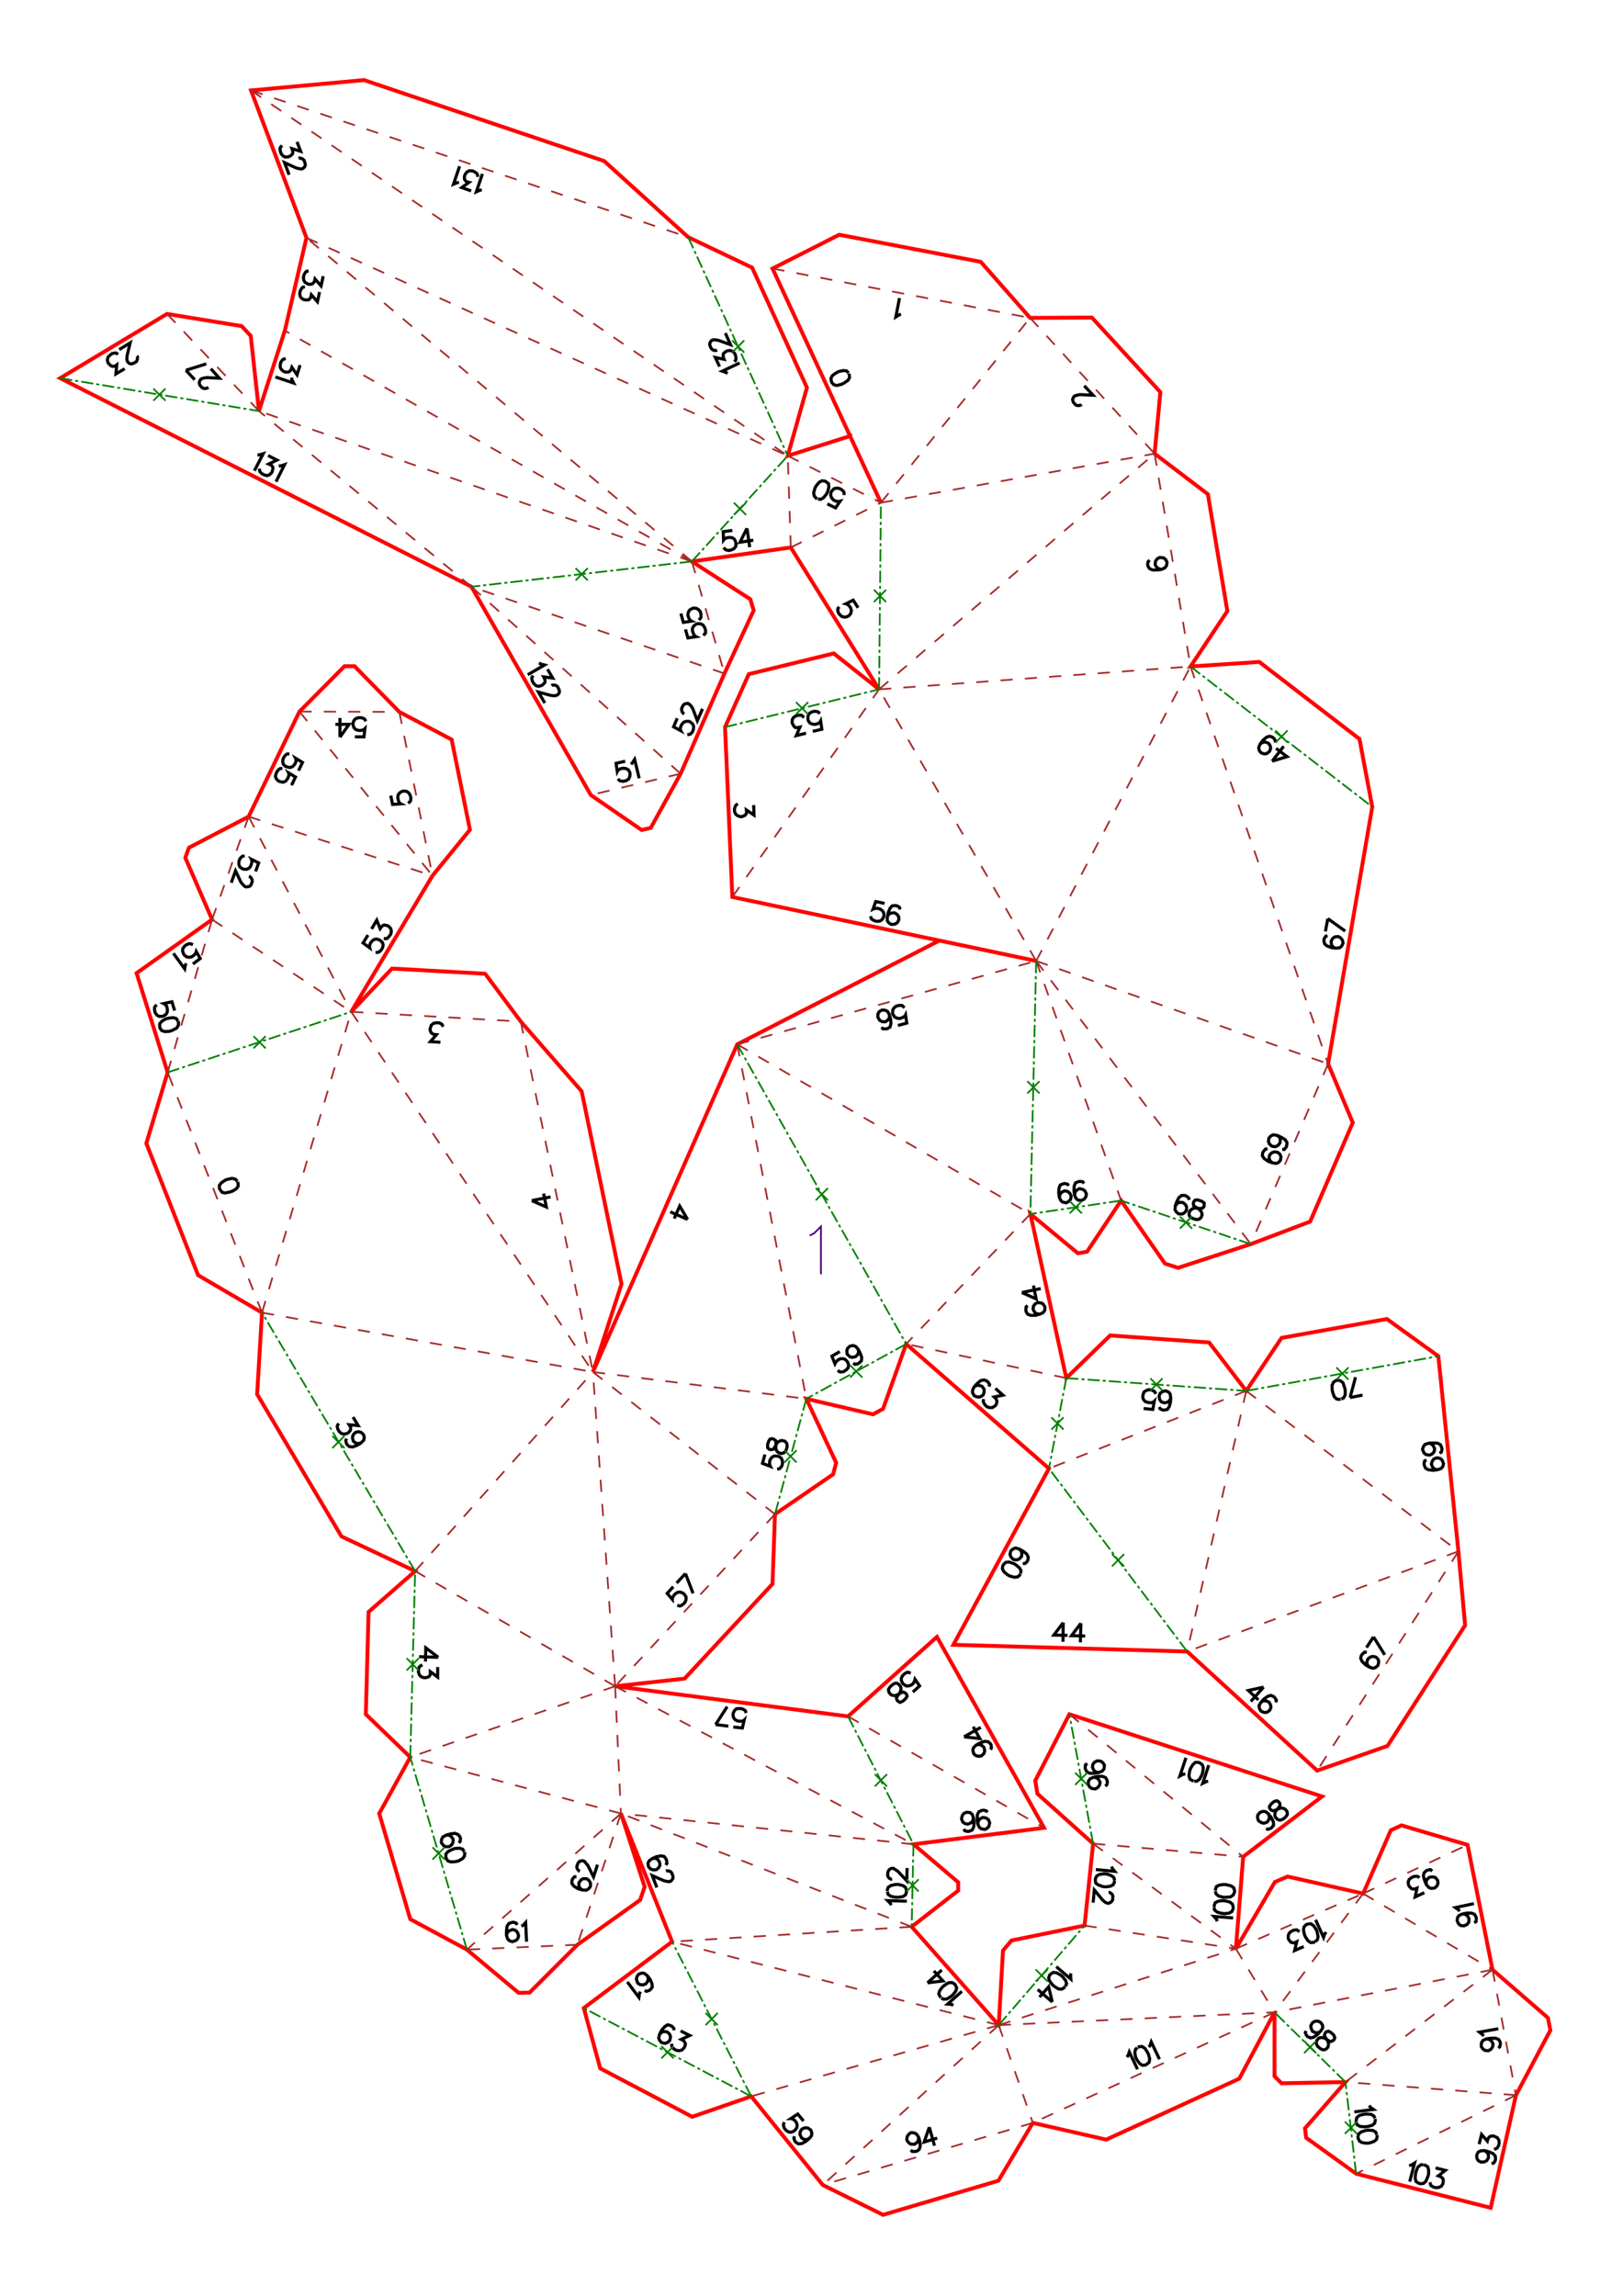 <?xml version="1.0" encoding="UTF-8" standalone="no"?>
<svg
   height="841.89pt"
   viewBox="0 0 533 754"
   width="595.276pt"
   version="1.1"
   id="svg1"
   sodipodi:docname="chat_234_H25_A4x3_lang.svg"
   inkscape:version="1.3 (0e150ed6c4, 2023-07-21)"
   xmlns:inkscape="http://www.inkscape.org/namespaces/inkscape"
   xmlns:sodipodi="http://sodipodi.sourceforge.net/DTD/sodipodi-0.dtd"
   xmlns="http://www.w3.org/2000/svg"
   xmlns:svg="http://www.w3.org/2000/svg">
  <defs
     id="defs1" />
  <sodipodi:namedview
     id="namedview1"
     pagecolor="#ffffff"
     bordercolor="#000000"
     borderopacity="0.25"
     inkscape:showpageshadow="2"
     inkscape:pageopacity="0.0"
     inkscape:pagecheckerboard="0"
     inkscape:deskcolor="#d1d1d1"
     inkscape:document-units="cm"
     showgrid="false"
     inkscape:zoom="1.2300319"
     inkscape:cx="1182.0832"
     inkscape:cy="599.57795"
     inkscape:window-width="1920"
     inkscape:window-height="1057"
     inkscape:window-x="-8"
     inkscape:window-y="-8"
     inkscape:window-maximized="1"
     inkscape:current-layer="svg1" />
  <style
     type="text/css"
     id="style1"><![CDATA[
			path {
				fill: none;
				stroke-width: 0.15mm;
			}
		]]></style>
  <g
     id="page_001">
    <path
       d="m 221.1,521.1 -2,2.2 1.7,2 v -0.4 l 0.4,-0.8 0.6,-0.7 0.9,-0.5 h 0.8 l 0.9,0.4 0.4,0.4 0.5,0.8 v 0.9 l -0.4,0.9 -0.6,0.6 -0.8,0.5 H 223 l -0.6,-0.2 m 2.7,-10.4 2.5,6.5 m -5.4,-3.4 2.9,-3.1 m 26.1,-39.1 -0.8,2.9 2.6,1 -0.2,-0.4 -0.1,-0.9 0.2,-0.9 0.6,-0.8 0.7,-0.4 h 0.9 l 0.6,0.1 0.8,0.5 0.4,0.8 0.1,0.9 -0.2,0.9 -0.6,0.8 -0.3,0.2 -0.7,0.1 m -3.1,-7.9 v 0.9 l 0.5,0.5 0.6,0.1 0.7,-0.1 0.4,-0.5 0.6,-1.1 0.5,-0.8 0.8,-0.4 0.6,-0.1 0.9,0.2 0.5,0.5 0.2,0.3 0.1,1 -0.3,1.1 -0.6,0.8 -0.3,0.2 -0.7,0.2 -0.9,-0.3 -0.5,-0.4 -0.4,-0.8 v -0.9 -1.2 l -0.1,-0.7 -0.5,-0.4 -0.6,-0.2 -0.7,0.1 -0.5,0.8 -0.4,1.3 m -26.2,-74.2 -2.6,-4.4 -1.8,4.1 m 4.4,0.3 -5.7,-2.5 m -76.2,146.3 -4.1,-3.1 -0.1,4.5 m 4.2,-1.4 -6.3,-0.2 m 6.1,3.4 v 3.3 l -2.4,-1.8 v 0.9 l -0.3,0.6 -0.3,0.2 -0.9,0.3 h -0.6 l -0.9,-0.3 -0.6,-0.6 -0.3,-0.9 v -0.9 l 0.3,-0.9 0.4,-0.3 0.6,-0.3 m 137.1,-102.9 -2.6,1.5 1,2.5 0.2,-0.4 0.6,-0.7 0.8,-0.5 0.9,-0.1 0.8,0.2 0.7,0.7 0.3,0.5 0.2,0.9 -0.2,0.8 -0.7,0.7 -0.8,0.5 -0.9,0.1 -0.4,-0.1 -0.6,-0.4 m 6.7,-7 0.2,0.9 -0.3,0.8 -0.6,0.7 -0.3,0.1 -0.9,0.2 -0.8,-0.2 -0.7,-0.7 -0.2,-0.2 -0.1,-1 0.2,-0.8 0.7,-0.7 0.2,-0.1 1,-0.2 0.8,0.3 0.8,0.9 0.7,1.3 0.5,1.4 -0.1,1.1 -0.7,0.7 -0.5,0.3 -0.9,0.2 -0.6,-0.4 m -129.6,157.5 0.5,-0.4 0.1,-1 -0.2,-0.6 -0.6,-0.7 -1,-0.4 -1.5,0.2 -1.4,0.4 -1.1,0.6 -0.4,0.8 -0.1,0.9 0.1,0.3 0.6,0.8 0.7,0.4 h 1 l 0.3,-0.1 0.7,-0.5 0.4,-0.7 0.1,-1 -0.1,-0.3 -0.6,-0.8 -0.7,-0.4 h -0.9 m 5.9,5.4 -0.5,-0.8 -1.1,-0.3 -1.5,0.1 -0.8,0.3 -1.4,0.7 -0.7,0.8 v 1 l 0.1,0.5 0.6,0.8 1,0.3 1.5,-0.1 0.9,-0.2 1.4,-0.8 0.6,-0.8 0.1,-0.9 -0.1,-0.5 m 142.4,-271.4 2.9,-0.8 -0.4,-2.7 -0.2,0.4 -0.8,0.5 -0.9,0.3 -0.9,-0.1 -0.8,-0.4 -0.5,-0.8 -0.2,-0.5 0.1,-1 0.4,-0.7 0.8,-0.6 0.9,-0.2 h 0.9 l 0.4,0.3 0.4,0.5 m -7.5,6.4 0.5,0.5 h 0.9 l 0.6,-0.1 0.8,-0.5 0.3,-1.1 -0.1,-1.5 -0.4,-1.4 -0.6,-1.1 -0.7,-0.4 -1,-0.1 -0.3,0.1 -0.8,0.5 -0.4,0.8 v 0.9 l 0.1,0.3 0.5,0.8 0.7,0.4 1,0.1 0.3,-0.1 0.8,-0.6 0.4,-0.7 v -0.9 m 45.4,95.5 -0.5,0.4 -0.1,1 0.1,0.6 0.5,0.8 1,0.4 h 1.5 l 1.5,-0.4 1.1,-0.5 0.5,-0.7 0.1,-1 -0.1,-0.3 -0.5,-0.8 -0.7,-0.4 -0.9,-0.1 h -0.3 l -0.8,0.5 -0.5,0.7 -0.1,1 0.1,0.3 0.5,0.8 0.7,0.4 0.9,0.1 m -5.9,-7.1 4.7,2.1 -0.9,-4.4 m -3.8,2.3 6.2,-1.3 m -172,209 -0.3,-0.6 -0.9,-0.3 -0.6,0.1 -0.9,0.3 -0.6,0.9 -0.2,1.5 v 1.5 l 0.4,1.2 0.6,0.6 0.9,0.3 0.3,-0.1 0.9,-0.3 0.6,-0.6 0.3,-0.9 -0.1,-0.3 -0.3,-0.9 -0.6,-0.6 -0.9,-0.3 -0.3,0.1 -0.9,0.3 -0.6,0.6 -0.3,0.9 m 4.9,-3 0.6,-0.3 0.8,-0.9 0.3,6.3 m 16.4,-21.4 -0.7,0.1 -0.6,0.7 -0.2,0.6 v 0.9 l 0.7,0.9 1.3,0.8 1.4,0.4 1.3,0.1 0.7,-0.4 0.6,-0.7 0.1,-0.3 v -0.9 l -0.4,-0.8 -0.7,-0.6 -0.3,-0.1 h -1 l -0.7,0.4 -0.6,0.8 -0.1,0.3 v 0.9 l 0.4,0.8 0.7,0.5 m -0.8,-6.1 -0.2,-0.1 -0.5,-0.5 -0.2,-0.3 -0.1,-0.7 0.4,-1.1 0.4,-0.5 0.4,-0.2 0.7,-0.1 0.6,0.2 0.4,0.5 0.7,0.8 1.9,3.8 1.3,-4 m 154.8,-223 -0.4,-0.5 -0.9,-0.2 -0.6,0.1 -0.9,0.4 -0.4,1 -0.1,1.5 0.2,1.5 0.5,1.1 0.6,0.5 1,0.2 h 0.3 l 0.8,-0.5 0.5,-0.6 0.2,-1 -0.1,-0.3 -0.4,-0.8 -0.7,-0.5 -0.9,-0.2 -0.3,0.1 -0.8,0.4 -0.5,0.7 -0.2,0.9 m 8.1,-4.5 -0.4,-0.6 -0.9,-0.1 -0.6,0.1 -0.9,0.4 -0.4,1 -0.1,1.5 0.2,1.5 0.5,1.1 0.6,0.5 1,0.2 0.3,-0.1 0.8,-0.4 0.5,-0.7 0.2,-0.9 -0.1,-0.3 -0.4,-0.8 -0.7,-0.5 -0.9,-0.2 h -0.3 l -0.8,0.5 -0.5,0.6 -0.2,1 m -28.1,62.9 0.2,-0.7 -0.5,-0.8 -0.5,-0.4 -0.8,-0.3 -1.1,0.2 -1.2,1 -1,1.1 -0.5,1.1 v 0.8 l 0.5,0.9 0.2,0.2 0.9,0.3 h 0.8 l 0.9,-0.5 0.2,-0.2 0.3,-0.9 v -0.9 l -0.5,-0.8 -0.2,-0.2 -0.9,-0.3 h -0.9 l -0.8,0.5 m 7,0.5 2.5,2.2 -2.9,0.6 0.6,0.6 0.3,0.7 v 0.4 l -0.3,0.9 -0.4,0.4 -0.8,0.5 H 325 l -0.9,-0.3 -0.6,-0.6 -0.5,-0.8 -0.1,-0.5 0.2,-0.6 m 67.4,-65.4 -0.1,-0.7 -0.8,-0.6 -0.5,-0.2 h -1 l -0.9,0.7 -0.7,1.3 -0.5,1.4 -0.1,1.3 0.4,0.7 0.7,0.6 0.3,0.1 h 1 l 0.7,-0.4 0.6,-0.7 0.1,-0.3 v -1 l -0.4,-0.7 -0.7,-0.6 -0.3,-0.1 h -1 l -0.7,0.4 -0.6,0.7 m 7.6,-1.9 h -1 l -0.5,0.5 -0.2,0.6 0.1,0.7 0.5,0.4 1.1,0.7 0.7,0.6 0.4,0.7 0.1,0.7 -0.3,0.8 -0.5,0.5 -0.4,0.2 h -0.9 l -1.1,-0.4 -0.8,-0.5 -0.2,-0.4 -0.1,-0.7 0.3,-0.8 0.5,-0.5 0.7,-0.4 h 1 l 1.2,0.1 0.7,-0.1 0.5,-0.5 0.1,-0.5 v -0.7 l -0.8,-0.6 -1.3,-0.4 m 22.9,-16.8 -0.7,0.1 -0.6,0.7 -0.3,0.5 -0.1,1 0.6,0.9 1.3,0.9 1.4,0.5 1.2,0.2 0.8,-0.3 0.6,-0.7 0.1,-0.3 0.1,-0.9 -0.3,-0.8 -0.7,-0.6 -0.3,-0.1 -0.9,-0.1 -0.8,0.3 -0.7,0.7 -0.1,0.3 -0.1,0.9 0.4,0.8 0.7,0.6 m 1.6,-9 0.7,0.6 0.3,0.8 -0.1,1 -0.1,0.2 -0.6,0.7 -0.8,0.4 -1,-0.1 -0.2,-0.1 -0.8,-0.7 -0.3,-0.8 0.1,-0.9 0.1,-0.3 0.7,-0.7 0.7,-0.3 1.3,0.2 1.3,0.6 1.3,0.8 0.6,1 -0.1,0.9 -0.2,0.6 -0.6,0.7 h -0.7 m 14.9,-70.2 -0.6,0.2 -0.5,0.8 -0.1,0.6 0.2,1 0.7,0.7 1.5,0.6 1.4,0.2 1.3,-0.1 0.7,-0.5 0.4,-0.8 0.1,-0.3 -0.2,-0.9 -0.5,-0.7 -0.8,-0.5 h -0.3 l -0.9,0.1 -0.7,0.5 -0.5,0.9 v 0.2 l 0.1,1 0.5,0.7 0.8,0.4 m -2.5,-9.7 5.7,4.1 m -6.5,0.1 0.8,-4.2 m -18.3,-51.7 4.9,-1.5 -3.6,-2.7 m -1.3,4.2 3.8,-4.9 m -7.7,-0.8 0.8,-0.5 0.8,-0.1 0.9,0.3 0.3,0.2 0.5,0.8 0.1,0.8 -0.3,0.9 -0.2,0.2 -0.8,0.6 -0.8,0.1 -0.9,-0.3 -0.3,-0.2 -0.5,-0.8 -0.1,-0.8 0.5,-1.2 0.9,-1.2 1.2,-1 1,-0.3 0.9,0.3 0.5,0.4 0.5,0.8 -0.1,0.6 m -38.1,218.2 0.3,0.6 0.9,0.4 h 0.5 l 1,-0.2 0.6,-0.9 0.4,-1.4 0.1,-1.5 -0.2,-1.3 -0.5,-0.6 -0.9,-0.4 h -0.3 l -0.9,0.3 -0.7,0.5 -0.3,0.9 v 0.3 l 0.2,0.9 0.5,0.7 0.9,0.3 h 0.3 l 0.9,-0.2 0.7,-0.6 0.3,-0.8 m -8.9,3.5 3,0.3 0.5,-2.7 -0.3,0.3 -0.9,0.2 -0.9,-0.1 -0.9,-0.3 -0.6,-0.7 -0.2,-0.9 0.1,-0.6 0.3,-0.9 0.7,-0.5 0.9,-0.3 0.9,0.1 0.8,0.4 0.3,0.3 0.3,0.6 m 69.3,84.9 -0.7,-0.1 -0.7,0.6 -0.4,0.5 -0.2,0.9 0.4,1 1.1,1.1 1.3,0.8 1.2,0.4 0.8,-0.2 0.7,-0.6 0.2,-0.2 0.2,-1 -0.1,-0.8 -0.6,-0.7 -0.3,-0.2 -0.9,-0.2 -0.8,0.2 -0.8,0.6 -0.1,0.2 -0.3,0.9 0.2,0.9 0.6,0.7 m 1.4,-9.9 3.7,5.9 m -6,-2.4 2.3,-3.5 m -36.1,16.5 -5,1.1 3.3,3.1 m 1.7,-4.2 -4.2,4.7 m 8.2,0.3 0.2,-0.7 -0.5,-0.8 -0.4,-0.4 -0.9,-0.4 -1,0.3 -1.3,0.9 -1,1.1 -0.6,1.1 0.1,0.8 0.4,0.8 0.2,0.2 0.9,0.4 h 0.9 l 0.8,-0.5 0.2,-0.2 0.4,-0.8 -0.1,-0.9 -0.4,-0.8 -0.2,-0.2 -0.9,-0.4 h -0.9 l -0.8,0.5 m 54.4,-79.6 -0.6,0.3 -0.2,0.9 0.1,0.6 0.4,0.9 0.9,0.5 1.6,0.2 1.5,-0.2 1.1,-0.4 0.6,-0.7 0.2,-0.9 -0.1,-0.3 -0.4,-0.9 -0.6,-0.5 -0.9,-0.2 h -0.3 l -0.9,0.4 -0.5,0.7 -0.3,0.9 0.1,0.3 0.4,0.9 0.6,0.5 1,0.2 m -3,-8.7 0.9,0.2 0.6,0.6 0.4,0.8 0.1,0.3 -0.2,0.9 -0.6,0.7 -0.8,0.4 h -0.3 l -1,-0.2 -0.6,-0.5 -0.4,-0.9 -0.1,-0.3 0.3,-0.9 0.5,-0.7 1.2,-0.4 1.4,-0.1 1.6,0.1 0.9,0.5 0.4,0.9 0.1,0.6 -0.2,0.9 -0.6,0.4 m -29.4,-18.3 1.8,-6.7 m 2.3,5.9 -4.1,0.8 m -2.9,0.5 0.8,-0.4 0.5,-1 v -1.6 l -0.2,-0.8 -0.5,-1.5 -0.8,-0.7 -0.9,-0.2 -0.6,0.1 -0.8,0.5 -0.5,1 v 1.5 l 0.2,0.9 0.5,1.4 0.8,0.8 0.9,0.1 0.4,-0.1 M 377.6,184 l -0.5,0.4 -0.2,0.9 0.1,0.6 0.5,0.8 1,0.5 h 1.5 l 1.5,-0.2 1.1,-0.5 0.5,-0.7 0.2,-1 -0.1,-0.3 -0.4,-0.8 -0.7,-0.5 -1,-0.1 h -0.3 l -0.8,0.5 -0.5,0.7 -0.1,0.9 v 0.3 l 0.5,0.8 0.7,0.5 0.9,0.2 m -99.7,12.6 -1.6,-2.5 -2.4,1.2 0.4,0.1 0.7,0.6 0.5,0.7 0.2,0.9 -0.2,0.9 -0.6,0.7 -0.5,0.3 -0.9,0.2 -0.9,-0.2 -0.7,-0.6 -0.5,-0.7 -0.2,-0.9 0.1,-0.5 0.4,-0.5 m 14.9,97.4 -2.9,-0.6 -0.9,2.5 0.4,-0.2 0.9,-0.1 0.9,0.2 0.8,0.5 0.5,0.7 0.1,0.9 -0.1,0.6 -0.5,0.8 -0.7,0.5 -1,0.1 -0.8,-0.2 -0.9,-0.5 -0.2,-0.3 -0.2,-0.7 m 9.7,-2.2 -0.2,-0.7 -0.8,-0.5 -0.6,-0.1 -1,0.1 -0.7,0.8 -0.6,1.4 -0.3,1.5 v 1.2 l 0.5,0.7 0.8,0.5 h 0.3 l 0.9,-0.1 0.7,-0.4 0.5,-0.8 0.1,-0.3 -0.1,-1 -0.5,-0.7 -0.8,-0.5 h -0.3 l -0.9,0.1 -0.8,0.4 -0.4,0.9 m -24.5,-61 3,-0.7 -0.4,-2.7 -0.2,0.4 -0.8,0.5 -0.9,0.2 -0.9,-0.1 -0.8,-0.4 -0.5,-0.8 -0.1,-0.6 0.1,-1 0.4,-0.7 0.8,-0.5 0.9,-0.2 0.9,0.1 0.4,0.2 0.4,0.5 m -4.5,6.4 -3.2,0.8 1.2,-2.8 -0.9,0.2 -0.7,-0.1 -0.3,-0.3 -0.5,-0.8 -0.2,-0.5 0.1,-1 0.4,-0.7 0.8,-0.5 0.9,-0.2 h 0.9 l 0.4,0.3 0.4,0.5 m -16.5,28.7 0.1,3.3 -2.5,-1.7 0.1,0.9 -0.3,0.6 -0.3,0.3 -0.9,0.4 h -0.6 l -0.9,-0.3 -0.6,-0.5 -0.4,-0.9 v -0.9 l 0.3,-0.9 0.2,-0.3 0.6,-0.4 m 29.4,-98.5 2.7,1.3 1.5,-2.2 -0.4,0.1 -1,-0.1 -0.8,-0.4 -0.6,-0.7 -0.3,-0.8 0.1,-1 0.3,-0.5 0.7,-0.7 0.8,-0.2 0.9,0.1 0.8,0.4 0.7,0.7 0.1,0.4 v 0.7 m -8.6,1.3 0.9,0.1 0.9,-0.5 1,-1.2 0.4,-0.8 0.4,-1.5 -0.1,-1.1 -0.7,-0.6 -0.5,-0.3 -1,-0.1 -0.9,0.5 -1,1.2 -0.4,0.8 -0.4,1.5 0.2,1 0.6,0.7 0.4,0.2 m -27.9,10.4 -3,0.4 0.1,2.8 0.3,-0.4 0.8,-0.4 0.9,-0.1 0.9,0.1 0.7,0.5 0.4,0.9 0.1,0.6 -0.1,0.9 -0.6,0.7 -0.8,0.4 -0.9,0.2 -0.9,-0.2 -0.4,-0.3 -0.3,-0.5 m 7.6,-6.3 -2.3,4.6 4.4,-0.7 m -2.1,-3.9 0.9,6.2 m -130.3,285.7 1.7,2.8 -3,-0.3 0.5,0.8 v 0.7 l -0.1,0.4 -0.6,0.7 -0.5,0.3 -1,0.2 -0.8,-0.2 -0.7,-0.6 -0.5,-0.8 -0.2,-0.9 0.1,-0.4 0.4,-0.6 m 7.3,6.4 -0.9,0.2 -0.9,-0.2 -0.7,-0.6 -0.1,-0.3 -0.2,-0.9 0.2,-0.8 0.6,-0.7 0.3,-0.2 0.9,-0.2 0.8,0.2 0.7,0.6 0.2,0.3 0.2,0.9 -0.2,0.8 -0.9,0.9 -1.3,0.8 -1.4,0.5 -1.1,-0.1 -0.7,-0.6 -0.3,-0.5 -0.2,-0.9 0.3,-0.6 m 30.8,-130.2 -3.3,-0.2 2,-2.3 -0.9,-0.1 -0.6,-0.3 -0.3,-0.3 -0.3,-0.9 0.1,-0.6 0.3,-0.9 0.7,-0.6 0.9,-0.2 h 0.9 l 0.9,0.4 0.2,0.3 0.3,0.6 m 29.1,57.1 4.8,2.1 -0.9,-4.4 m -3.9,2.3 6.2,-1.2 M 77.9,388 l -0.6,-0.7 -1.1,-0.3 -1.5,0.3 -0.8,0.3 -1.3,0.9 -0.6,0.8 v 1 l 0.3,0.5 0.6,0.8 1,0.2 1.5,-0.3 0.9,-0.3 1.3,-0.8 0.6,-0.9 -0.1,-1 -0.1,-0.4 m 5.9,-101.9 1,-2.8 -2.4,-1.2 0.2,0.4 -0.1,0.9 -0.3,0.9 -0.5,0.7 -0.8,0.4 h -1 l -0.5,-0.2 -0.8,-0.6 -0.3,-0.8 V 283 l 0.3,-0.9 0.6,-0.7 0.3,-0.2 0.7,-0.1 m 1.4,6.7 0.3,0.1 0.5,0.5 0.2,0.4 0.1,0.7 -0.4,1.1 -0.5,0.5 -0.4,0.1 -0.7,0.1 -0.5,-0.2 -0.5,-0.5 -0.7,-0.8 -1.8,-3.8 -1.4,3.9 m 44.9,17.2 -1.6,2.6 2.2,1.6 -0.1,-0.4 0.2,-0.9 0.5,-0.8 0.7,-0.6 0.8,-0.2 0.9,0.2 0.5,0.3 0.7,0.7 0.2,0.8 -0.2,0.9 -0.5,0.8 -0.7,0.6 -0.4,0.1 h -0.7 m -1.3,-7.7 1.7,-2.9 1.1,2.8 0.5,-0.7 0.5,-0.4 0.4,-0.1 1,0.2 0.5,0.3 0.6,0.7 0.2,0.8 -0.2,1 -0.5,0.7 -0.7,0.7 -0.4,0.1 -0.7,-0.1 m -28,-55.1 1.3,-2.7 -2.3,-1.4 0.2,0.4 -0.1,0.9 -0.4,0.8 -0.7,0.7 -0.8,0.3 -0.9,-0.2 -0.6,-0.2 -0.7,-0.7 -0.2,-0.8 0.1,-0.9 0.4,-0.8 0.6,-0.7 0.5,-0.2 H 95 m 0.7,10.3 1.3,-2.7 -2.3,-1.4 0.2,0.4 -0.2,0.9 -0.4,0.8 -0.6,0.7 -0.8,0.3 -1,-0.2 -0.5,-0.2 -0.7,-0.7 -0.3,-0.8 0.2,-0.9 0.4,-0.8 0.6,-0.7 0.4,-0.2 h 0.7 m 35.6,8.9 0.6,2.9 2.7,-0.2 -0.4,-0.2 -0.4,-0.9 -0.2,-0.8 0.1,-1 0.5,-0.7 0.8,-0.5 0.6,-0.1 0.9,0.1 0.7,0.5 0.5,0.8 0.2,0.9 -0.1,0.9 -0.3,0.4 -0.5,0.4 M 116.5,242 h 3 l 0.3,-2.7 -0.3,0.3 -0.9,0.3 h -0.9 l -0.9,-0.3 -0.6,-0.6 -0.3,-0.9 v -0.6 l 0.3,-0.9 0.6,-0.6 0.9,-0.3 h 0.9 l 0.9,0.3 0.3,0.3 0.3,0.6 m -8.5,5.2 3,-4.2 h -4.5 m 1.5,4.2 v -6.3 m 181.1,389.9 -0.3,-0.6 -0.9,-0.9 6.3,0.2 m -6.4,-3.1 0.3,0.9 0.9,0.6 1.5,0.3 h 0.9 l 1.5,-0.2 0.9,-0.6 0.3,-0.9 v -0.6 l -0.3,-0.9 -0.8,-0.6 -1.5,-0.4 h -0.9 l -1.5,0.3 -1,0.6 -0.3,0.9 v 0.4 m 1.6,-3.9 h -0.3 l -0.6,-0.3 -0.3,-0.3 -0.3,-0.6 0.1,-1.2 0.3,-0.6 0.3,-0.3 0.6,-0.3 h 0.6 l 0.6,0.4 0.9,0.6 2.9,3.1 0.1,-4.2 m -79.3,-1 0.4,-0.5 -0.1,-1 -0.2,-0.5 -0.6,-0.8 -1,-0.2 -1.6,0.3 -1.3,0.6 -1,0.7 -0.4,0.8 0.1,0.9 0.1,0.3 0.6,0.7 0.8,0.3 h 0.9 l 0.3,-0.1 0.7,-0.6 0.4,-0.8 -0.1,-1 -0.1,-0.2 -0.6,-0.8 -0.8,-0.3 -0.9,0.1 m 4.5,4.1 0.3,-0.1 0.7,0.1 0.4,0.1 0.5,0.5 0.4,1.1 v 0.7 l -0.2,0.3 -0.5,0.6 -0.5,0.2 -0.7,-0.1 -1,-0.2 -3.9,-1.7 1.5,3.9 m 97.4,38.7 -0.6,-0.3 -1.3,-0.1 4.7,-4.2 m -6.8,2.2 0.8,0.4 1.1,-0.1 1.3,-0.8 0.7,-0.6 0.9,-1.2 0.3,-1 -0.4,-0.9 -0.4,-0.5 -0.8,-0.4 -1.1,0.1 -1.3,0.8 -0.7,0.6 -0.9,1.2 -0.3,1 0.4,0.9 0.3,0.3 m -4.4,-4.8 5.1,-0.6 -3,-3.3 m -2.1,3.9 4.7,-4.2 m -45.4,49.6 -1.9,-2.3 -2.3,1.5 h 0.4 l 0.8,0.5 0.6,0.7 0.3,0.9 -0.1,0.8 -0.5,0.8 -0.5,0.4 -0.9,0.4 -0.8,-0.1 -0.8,-0.5 -0.6,-0.7 -0.3,-0.9 v -0.5 l 0.3,-0.6 m 8.2,5.3 -0.9,0.4 -0.9,-0.1 -0.8,-0.5 -0.1,-0.3 -0.4,-0.8 0.1,-0.9 0.5,-0.8 0.3,-0.2 0.8,-0.3 0.9,0.1 0.8,0.5 0.2,0.2 0.3,0.9 -0.1,0.9 -0.7,0.9 -1.2,1 -1.3,0.7 -1.1,0.1 -0.8,-0.5 -0.4,-0.5 -0.3,-0.9 0.2,-0.6 m 40.8,0.3 -0.1,1 -0.4,0.7 -0.8,0.6 h -0.2 -1 l -0.7,-0.4 -0.6,-0.8 -0.1,-0.3 0.1,-0.9 0.4,-0.7 0.7,-0.6 0.3,-0.1 1,0.1 0.7,0.4 0.7,1 0.4,1.5 0.1,1.5 -0.3,1 -0.8,0.6 -0.6,0.1 h -0.9 l -0.5,-0.5 m 6.1,-7.5 -1.7,4.9 4.3,-1.3 m -2.6,-3.6 1.7,6.1 m -66.1,-137.5 3,0.3 0.6,-2.6 -0.3,0.3 -1,0.1 -0.9,-0.1 -0.8,-0.4 -0.5,-0.7 -0.2,-0.9 0.1,-0.6 0.4,-0.8 0.6,-0.6 1,-0.1 0.9,0.1 0.8,0.4 0.3,0.3 0.2,0.7 m -10,3.8 3.8,-5.9 m 0.4,6.4 -4.2,-0.5 m 135.1,109.2 0.4,-0.5 0.4,-1.2 2.7,5.7 m -0.1,-7.1 -0.6,0.6 -0.2,1.1 0.3,1.5 0.4,0.8 0.9,1.2 0.9,0.6 1,-0.1 0.5,-0.3 0.7,-0.6 0.2,-1.1 -0.4,-1.5 -0.4,-0.8 -0.8,-1.2 -1,-0.6 -0.9,0.1 -0.4,0.2 m 3.6,-0.1 0.4,-0.5 0.4,-1.2 2.7,5.7 m 54.8,-41.7 -0.5,0.5 -0.4,1.2 -2.6,-5.8 m -0.1,7.2 0.7,-0.7 0.2,-1 -0.3,-1.5 -0.3,-0.8 -0.9,-1.3 -0.9,-0.6 -1,0.1 -0.5,0.2 -0.7,0.7 -0.2,1 0.3,1.5 0.4,0.9 0.8,1.2 0.9,0.6 1,-0.1 0.4,-0.2 m -3.7,1.6 -3,1.3 0.7,-2.9 -0.8,0.4 -0.7,-0.1 -0.4,-0.1 -0.6,-0.7 -0.3,-0.6 v -0.9 l 0.3,-0.8 0.7,-0.6 0.8,-0.4 1,-0.1 0.3,0.2 0.6,0.4 m 41.7,-15.4 -0.1,-1 0.3,-0.8 0.7,-0.6 0.2,-0.1 1,-0.1 0.8,0.2 0.6,0.7 0.2,0.3 0.1,0.9 -0.3,0.8 -0.7,0.7 -0.3,0.1 -0.9,0.1 -0.8,-0.3 -0.8,-0.9 -0.6,-1.4 -0.4,-1.5 0.2,-1 0.7,-0.7 0.5,-0.2 0.9,-0.2 0.6,0.5 m -2.6,7.1 -3,1.4 0.6,-2.9 -0.8,0.3 H 464 l -0.4,-0.1 -0.7,-0.7 -0.3,-0.6 -0.1,-0.9 0.3,-0.8 0.7,-0.6 0.8,-0.4 1,-0.1 0.4,0.1 0.5,0.4 m 14.1,11.9 0.9,0.1 0.8,0.5 0.4,0.8 0.1,0.3 -0.1,1 -0.5,0.7 -0.8,0.4 -0.3,0.1 -1,-0.1 -0.7,-0.5 -0.4,-0.8 -0.1,-0.3 0.1,-1 0.5,-0.7 1.1,-0.5 1.5,-0.3 h 1.5 l 1,0.4 0.5,0.9 0.1,0.5 -0.1,1 -0.6,0.4 m -4.8,-3.8 -0.4,-0.5 -1,-0.7 6.1,-1.3 m -132.4,22.9 -0.1,0.6 0.1,1.3 -4.8,-4.1 m 3,6.5 0.4,-0.9 -0.3,-1 -1,-1.3 -0.6,-0.5 -1.4,-0.8 -1.1,-0.1 -0.8,0.5 -0.4,0.4 -0.3,0.9 0.3,1 0.9,1.2 0.7,0.6 1.3,0.8 1.1,0.1 0.8,-0.5 0.3,-0.3 m -4.2,5 -1.2,-5 -3,3.4 m 4.2,1.6 -4.8,-4.1 m 24.3,-40.4 0.2,0.6 0.8,1 -6.2,-0.6 m 6.2,3.6 -0.3,-1 -0.8,-0.6 -1.4,-0.5 -0.9,-0.1 -1.6,0.2 -0.9,0.5 -0.4,0.8 -0.1,0.6 0.2,1 0.9,0.6 1.4,0.5 0.9,0.1 1.5,-0.2 1,-0.5 0.4,-0.8 v -0.5 m -1.9,3.8 h 0.3 l 0.6,0.4 0.3,0.3 0.2,0.6 -0.1,1.2 -0.4,0.6 -0.3,0.2 -0.6,0.3 -0.6,-0.1 -0.6,-0.3 -0.8,-0.7 -2.7,-3.3 -0.4,4.2 m 40.8,6.1 -0.3,-0.7 -0.8,-0.9 6.3,0.5 m -6.3,-3.5 0.2,0.9 0.9,0.7 1.5,0.4 0.9,0.1 1.5,-0.2 0.9,-0.5 0.4,-0.9 v -0.6 l -0.2,-0.9 -0.8,-0.7 -1.5,-0.4 -0.9,-0.1 -1.5,0.2 -1,0.5 -0.3,0.9 -0.1,0.5 m 0.4,-5.2 0.3,0.9 0.8,0.7 1.5,0.4 h 0.9 l 1.5,-0.1 0.9,-0.6 0.4,-0.8 0.1,-0.6 -0.3,-1 -0.8,-0.6 -1.5,-0.4 -0.9,-0.1 -1.5,0.2 -1,0.5 -0.3,0.9 -0.1,0.4 m -79.4,-23.9 -0.2,0.9 -0.5,0.7 -0.9,0.4 -0.3,0.1 -0.9,-0.2 -0.7,-0.5 -0.4,-0.9 v -0.3 l 0.2,-0.9 0.5,-0.7 0.9,-0.4 h 0.2 l 1,0.1 0.7,0.6 0.4,1.1 0.2,1.5 -0.1,1.5 -0.5,1 -0.9,0.4 -0.5,0.1 -1,-0.2 -0.4,-0.6 m 7.8,-5.5 -0.4,-0.5 -0.9,-0.2 -0.6,0.1 -0.9,0.4 -0.5,0.9 -0.1,1.6 0.2,1.5 0.5,1.1 0.6,0.5 1,0.2 h 0.3 l 0.8,-0.4 0.5,-0.7 0.2,-0.9 v -0.3 l -0.4,-0.9 -0.7,-0.5 -0.9,-0.2 h -0.3 l -0.9,0.5 -0.5,0.6 -0.2,1 m -21.3,-43.3 2.2,-2 -1.5,-2.2 -0.1,0.4 -0.4,0.9 -0.7,0.6 -0.9,0.3 h -0.8 l -0.8,-0.5 -0.4,-0.4 -0.4,-0.9 v -0.8 l 0.5,-0.9 0.7,-0.6 0.8,-0.4 0.5,0.1 0.6,0.2 m -1.7,8.4 0.5,-0.8 -0.2,-0.7 -0.4,-0.4 -0.7,-0.3 -0.6,0.2 -1.1,0.6 -0.9,0.4 -0.8,-0.1 -0.6,-0.2 -0.6,-0.7 -0.2,-0.7 v -0.4 l 0.5,-0.8 0.9,-0.8 0.8,-0.4 h 0.5 l 0.6,0.3 0.6,0.7 0.2,0.6 -0.1,0.9 -0.4,0.8 -0.7,1 -0.3,0.6 0.2,0.7 0.4,0.4 0.6,0.3 0.9,-0.4 1,-0.9 m 23.1,15.3 1,-0.2 0.8,0.3 0.7,0.6 0.1,0.3 0.2,0.9 -0.2,0.8 -0.7,0.7 -0.2,0.2 -1,0.1 -0.8,-0.2 -0.7,-0.6 -0.1,-0.3 -0.2,-0.9 0.2,-0.8 0.9,-0.9 1.3,-0.7 1.5,-0.5 1.1,0.1 0.7,0.6 0.3,0.5 0.1,1 -0.3,0.5 m -8.7,-4.2 5.2,0.6 -2.2,-3.9 m -3,3.3 5.5,-3.1 m 27.1,-34.4 -3.1,4.1 4.5,0.1 m -1.4,-4.2 -0.1,6.3 m 5.9,-6.1 -3.1,4.1 4.5,0.1 m -1.4,-4.2 -0.2,6.3 m -18.9,-25.9 h 0.7 l 0.7,-0.6 0.3,-0.6 0.1,-0.9 -0.5,-1 -1.1,-0.9 -1.4,-0.8 -1.2,-0.3 -0.8,0.3 -0.7,0.6 -0.1,0.3 -0.2,0.9 0.3,0.8 0.6,0.7 0.3,0.2 0.9,0.1 0.8,-0.2 0.7,-0.7 0.2,-0.2 0.1,-1 -0.2,-0.8 -0.7,-0.7 m 0.5,8.1 0.1,-1 -0.5,-0.9 -1.2,-1 -0.7,-0.4 -1.5,-0.5 -1.1,0.1 -0.7,0.7 -0.3,0.5 -0.1,0.9 0.5,1 1.2,1 0.7,0.4 1.5,0.4 1.1,-0.1 0.7,-0.6 0.2,-0.4 M 221.3,666.8 v -0.6 l -0.6,-0.7 -0.6,-0.3 -0.9,-0.2 -0.9,0.6 -1,1.1 -0.7,1.4 -0.3,1.2 0.3,0.8 0.6,0.7 0.3,0.1 0.9,0.2 0.8,-0.3 0.7,-0.6 0.1,-0.3 0.2,-1 -0.3,-0.8 -0.6,-0.6 -0.3,-0.2 -0.9,-0.1 -0.8,0.2 -0.7,0.7 m 6.9,-1.1 3,1.5 -2.8,1.3 0.8,0.4 0.4,0.6 0.2,0.4 -0.2,0.9 -0.3,0.5 -0.7,0.7 -0.8,0.2 -0.9,-0.1 -0.8,-0.4 -0.7,-0.7 -0.1,-0.4 v -0.7 m -8.9,-17.5 0.6,0.3 0.9,-0.3 0.4,-0.3 0.6,-0.8 -0.1,-1.1 -0.6,-1.4 -0.9,-1.2 -1,-0.8 -0.8,-0.1 -0.9,0.3 -0.3,0.2 -0.5,0.8 -0.1,0.8 0.3,0.9 0.1,0.3 0.8,0.5 0.9,0.1 0.9,-0.3 0.2,-0.2 0.5,-0.7 0.2,-0.9 -0.3,-0.9 m -2.3,5.2 -0.3,0.6 -0.2,1.3 -3.8,-5.1 m -148.7,-319 -0.9,-2.9 -2.7,0.6 0.4,0.2 0.6,0.7 0.2,0.9 v 0.9 l -0.4,0.8 -0.7,0.5 -0.6,0.2 h -1 l -0.7,-0.4 -0.6,-0.8 -0.2,-0.8 v -1 l 0.2,-0.3 0.5,-0.5 m 7,5.3 -0.6,-0.8 -1,-0.3 -1.5,0.2 -0.9,0.2 -1.3,0.8 -0.7,0.8 v 1 l 0.1,0.5 0.6,0.8 1,0.3 1.6,-0.1 0.8,-0.3 1.4,-0.7 0.6,-0.9 0.1,-0.9 -0.2,-0.5 m 4.9,-18.8 2.4,-1.8 -1.3,-2.3 -0.1,0.4 -0.5,0.7 -0.8,0.6 -0.9,0.2 -0.8,-0.1 -0.8,-0.6 -0.3,-0.5 -0.3,-0.9 0.1,-0.8 0.6,-0.8 0.7,-0.5 0.9,-0.3 0.5,0.1 0.6,0.3 m -2.2,6.1 -0.3,0.6 -0.2,1.2 -3.7,-5.1 m 49.2,-222.4 -0.7,3.2 -2,-2.3 -0.2,0.9 -0.4,0.5 -0.4,0.3 -0.9,0.1 -0.6,-0.2 -0.8,-0.5 -0.4,-0.7 -0.1,-0.9 0.2,-0.9 0.5,-0.8 0.3,-0.3 0.7,-0.1 m 3.6,6.9 -0.7,3.2 -2,-2.3 -0.2,0.9 -0.4,0.5 -0.4,0.3 h -0.9 l -0.6,-0.1 -0.8,-0.5 -0.4,-0.7 -0.1,-0.9 0.2,-0.9 0.5,-0.8 0.3,-0.3 0.7,-0.1 m -1.6,25.7 -1,3.2 -1.7,-2.5 -0.3,0.9 -0.5,0.5 -0.4,0.2 H 93.7 L 93.1,122 92.4,121.4 92,120.7 v -1 l 0.2,-0.8 0.6,-0.8 0.4,-0.2 0.6,-0.1 m 1.9,6.2 0.1,0.6 0.6,1.2 -6,-2 m 134.7,82.9 0.8,2.8 2.7,-0.4 -0.4,-0.2 -0.5,-0.8 -0.3,-0.9 v -0.9 l 0.5,-0.8 0.7,-0.5 0.6,-0.2 1,0.1 0.7,0.4 0.5,0.8 0.3,0.8 v 1 l -0.3,0.3 -0.4,0.5 m -7.4,-7.2 0.8,2.9 2.7,-0.4 -0.4,-0.2 -0.5,-0.8 -0.3,-0.9 0.1,-0.9 0.4,-0.8 0.8,-0.5 0.5,-0.2 1,0.1 0.7,0.4 0.6,0.7 0.2,0.9 v 1 l -0.2,0.3 -0.5,0.5 m -7.1,32.3 -1.2,2.8 2.4,1.3 -0.2,-0.4 0.1,-0.9 0.4,-0.8 0.6,-0.7 0.8,-0.3 h 1 l 0.5,0.3 0.7,0.6 0.3,0.8 -0.1,1 -0.3,0.8 -0.7,0.7 -0.4,0.1 -0.6,0.1 m -1,-6.8 -0.3,-0.2 -0.4,-0.5 -0.1,-0.4 -0.1,-0.6 0.5,-1.1 0.5,-0.5 0.4,-0.1 0.7,-0.1 0.5,0.3 0.5,0.5 0.6,0.9 1.5,4 1.7,-3.9 m -53.7,-15.1 0.6,0.4 1.2,0.3 -5.5,3.2 m 6.5,-1.8 1.7,2.9 -3,-0.4 0.4,0.8 0.1,0.7 -0.1,0.4 -0.7,0.7 -0.5,0.3 -0.9,0.2 -0.8,-0.2 -0.7,-0.7 -0.5,-0.8 -0.2,-0.9 0.1,-0.4 0.4,-0.5 m 6,3.3 0.3,-0.2 h 0.7 l 0.4,0.1 0.5,0.3 0.6,1.1 0.1,0.7 -0.1,0.4 -0.4,0.5 -0.5,0.3 -0.7,0.1 -1.1,-0.1 -4.1,-1.1 2.1,3.6 m 26.4,19.1 -3,0.7 0.4,2.7 0.2,-0.4 0.8,-0.5 0.9,-0.2 0.9,0.1 0.8,0.4 0.5,0.8 0.1,0.6 -0.1,0.9 -0.4,0.8 -0.8,0.5 -0.9,0.2 -1,-0.1 -0.3,-0.2 -0.5,-0.5 m 4.3,-4.8 0.5,-0.5 0.7,-1.1 1.5,6.2 m -112.4,-209 1.2,3.1 -2.9,-0.9 0.3,0.9 v 0.6 l -0.2,0.4 -0.7,0.6 -0.6,0.2 -1,0.1 -0.7,-0.4 -0.6,-0.7 -0.3,-0.9 -0.1,-0.9 0.2,-0.4 0.5,-0.5 m 5.4,4.2 0.3,-0.1 0.6,0.1 0.4,0.2 0.5,0.4 0.4,1.2 v 0.6 l -0.2,0.4 -0.5,0.5 -0.5,0.2 -0.7,-0.1 -1,-0.2 -3.9,-1.8 1.5,4 m 63.3,5 -0.7,0.1 -1.1,0.5 2,-5.9 m -3.7,5.6 -3.1,-1.1 2.4,-1.7 -0.8,-0.2 -0.5,-0.5 -0.2,-0.4 v -0.9 l 0.2,-0.6 0.6,-0.8 0.7,-0.4 h 1 l 0.8,0.3 0.8,0.6 0.2,0.4 0.1,0.7 m -6.2,1.8 -0.6,0.1 -1.2,0.5 2,-5.9 m 88,68.1 -0.5,-0.4 -1.2,-0.4 5.7,-2.7 m -6.6,1.2 -1.4,-3 2.9,0.6 -0.3,-0.8 v -0.7 l 0.1,-0.4 0.7,-0.6 0.6,-0.3 0.9,-0.1 0.8,0.3 0.7,0.7 0.3,0.8 0.1,1 -0.1,0.4 -0.4,0.5 m -5.7,-3.8 -0.3,0.1 h -0.7 l -0.4,-0.2 -0.5,-0.4 -0.5,-1.1 v -0.7 l 0.2,-0.4 0.4,-0.5 0.5,-0.2 h 0.7 l 1.1,0.2 3.9,1.4 -1.7,-3.8 m -153.7,40 h 0.6 l 1.3,-0.4 -2.9,5.6 m 4.5,-5 2.9,1.5 -2.7,1.3 0.9,0.4 0.4,0.5 0.1,0.5 -0.2,0.9 -0.2,0.5 -0.7,0.7 -0.8,0.3 -0.9,-0.2 -0.8,-0.4 -0.7,-0.7 -0.1,-0.4 v -0.6 m 6.3,-0.9 h 0.7 l 1.2,-0.4 -2.8,5.6 m -22.2,-31 -0.3,0.2 -0.6,0.2 h -0.4 l -0.7,-0.2 -0.8,-0.9 -0.2,-0.6 v -0.4 l 0.3,-0.7 0.4,-0.4 0.6,-0.2 1.1,-0.2 4.2,0.2 -2.8,-3.1 m -8.2,0.5 6.7,-2.1 m -3.8,5.2 -2.9,-3.1 m -16.1,-4.7 0.2,0.2 v 0.7 l -0.1,0.4 -0.3,0.6 -1.1,0.6 -0.6,0.1 -0.5,-0.1 -0.5,-0.4 -0.3,-0.5 -0.1,-0.7 0.1,-1.1 1,-4.1 -3.6,2.2 m 1.8,6.3 -2.9,1.7 0.3,-3 -0.7,0.5 h -0.7 l -0.4,-0.1 -0.7,-0.6 -0.4,-0.5 -0.2,-0.9 0.2,-0.9 0.7,-0.7 0.7,-0.5 1,-0.2 0.4,0.1 0.5,0.4 m 316.5,16.4 -0.2,0.2 -0.6,0.2 h -0.5 l -0.6,-0.2 -0.8,-0.9 -0.2,-0.7 V 131 l 0.3,-0.6 0.4,-0.4 0.7,-0.2 1,-0.2 4.3,0.2 -2.9,-3.1 m -77.4,-4.2 -0.7,-0.7 -1,-0.1 -1.5,0.3 -0.8,0.4 -1.3,0.9 -0.5,0.9 0.1,1 0.2,0.5 0.7,0.7 1,0.2 1.5,-0.4 0.8,-0.4 1.3,-0.9 0.5,-0.9 -0.1,-0.9 -0.1,-0.4 m 17.1,-19.5 -0.6,0.2 -1.1,0.7 1.2,-6.2 m 65.6,484.2 -1,-0.1 -0.7,-0.5 -0.4,-0.8 -0.1,-0.3 0.1,-0.9 0.5,-0.7 0.9,-0.5 h 0.3 l 0.9,0.1 0.7,0.5 0.5,0.8 v 0.3 l -0.1,0.9 -0.5,0.7 -1.1,0.5 -1.5,0.3 H 358 l -1,-0.4 -0.5,-0.9 -0.1,-0.6 0.1,-0.9 0.6,-0.4 m 5.9,7.4 0.5,-0.4 0.2,-0.9 -0.1,-0.6 -0.5,-0.9 -1,-0.4 h -1.5 l -1.5,0.3 -1.1,0.5 -0.5,0.7 -0.1,0.9 v 0.3 l 0.5,0.8 0.7,0.5 0.9,0.1 h 0.3 l 0.8,-0.5 0.5,-0.7 0.2,-0.9 -0.1,-0.3 -0.5,-0.8 -0.7,-0.5 -0.9,-0.1 m 37.7,1.3 -0.6,0.1 -1.2,0.6 2,-6 m -4.8,5.3 h 0.9 l 0.9,-0.7 0.7,-1.3 0.3,-0.9 0.2,-1.5 -0.3,-1 -0.8,-0.6 -0.5,-0.2 h -1 l -0.8,0.7 -0.8,1.3 -0.3,0.9 -0.2,1.5 0.3,1.1 0.8,0.5 0.4,0.2 m -2.7,-2.4 -0.7,0.1 -1.1,0.6 2,-6 m 27.1,18.4 0.3,0.9 -0.1,0.9 -0.5,0.8 -0.3,0.2 -0.9,0.3 -0.8,-0.2 -0.8,-0.5 -0.2,-0.2 -0.3,-0.9 0.1,-0.9 0.6,-0.7 0.2,-0.2 0.9,-0.3 0.9,0.1 0.9,0.7 0.9,1.2 0.7,1.4 0.1,1.1 -0.6,0.8 -0.4,0.3 -0.9,0.3 -0.6,-0.2 m 1.7,-8.1 -0.6,0.8 0.1,0.6 0.4,0.5 0.6,0.3 0.7,-0.1 1.1,-0.5 0.9,-0.3 0.8,0.1 0.6,0.3 0.6,0.7 0.1,0.6 v 0.5 l -0.6,0.8 -0.9,0.7 -0.9,0.3 -0.4,-0.1 -0.6,-0.3 -0.6,-0.7 -0.1,-0.6 0.1,-0.9 0.5,-0.8 0.8,-0.9 0.3,-0.6 -0.1,-0.7 -0.4,-0.5 -0.6,-0.3 -0.9,0.3 -1.1,0.9 m 16.4,74.5 -0.8,0.5 h -0.8 l -0.9,-0.4 -0.2,-0.2 -0.4,-0.9 -0.1,-0.8 0.5,-0.9 0.2,-0.2 0.8,-0.4 h 0.9 l 0.8,0.4 0.2,0.2 0.5,0.8 v 0.9 l -0.7,1 -1,1.1 -1.3,0.9 -1,0.2 -0.9,-0.4 -0.4,-0.4 -0.4,-0.9 0.2,-0.6 m 8.2,0.5 -0.8,-0.4 -0.7,0.2 -0.4,0.4 -0.2,0.7 0.2,0.6 0.7,1 0.4,0.9 v 0.8 l -0.2,0.7 -0.6,0.6 -0.7,0.2 h -0.4 l -0.8,-0.4 -0.9,-0.8 -0.4,-0.9 v -0.4 l 0.2,-0.6 0.6,-0.7 0.6,-0.2 h 0.9 l 0.8,0.4 1.1,0.7 0.6,0.2 0.7,-0.3 0.4,-0.4 0.2,-0.6 -0.4,-0.9 -1,-0.9 m 51.2,2.2 0.9,0.2 0.7,0.4 0.5,0.9 0.1,0.3 -0.2,0.9 -0.5,0.7 -0.8,0.5 h -0.3 l -0.9,-0.1 -0.7,-0.5 -0.5,-0.8 v -0.3 l 0.1,-1 0.5,-0.7 1.1,-0.5 1.5,-0.2 h 1.5 l 1,0.4 0.5,0.8 0.1,0.6 -0.2,1 -0.5,0.4 m -4.8,-3.9 -0.4,-0.5 -1,-0.8 6.2,-1.1 m -42.4,25.2 0.4,0.6 1,0.7 -6.3,0.8 m 6.8,2.1 -0.4,-0.8 -0.9,-0.5 -1.6,-0.1 -0.9,0.1 -1.4,0.4 -0.8,0.7 -0.2,1 v 0.6 l 0.4,0.8 1,0.5 1.5,0.1 0.9,-0.1 1.5,-0.4 0.8,-0.7 0.2,-1 -0.1,-0.4 m 0.6,5.2 -0.4,-0.9 -0.9,-0.5 -1.5,-0.1 -0.9,0.1 -1.5,0.5 -0.8,0.7 -0.2,0.9 0.1,0.6 0.4,0.8 0.9,0.5 1.5,0.2 0.9,-0.1 1.5,-0.5 0.8,-0.7 0.2,-0.9 v -0.5 m 10.5,10 0.7,-0.1 1.1,-0.7 -1.6,6.1 m 4.5,-5.6 -0.9,0.1 -0.9,0.7 -0.6,1.4 -0.2,0.9 -0.1,1.5 0.3,1 0.8,0.5 0.6,0.2 1,-0.1 0.8,-0.7 0.6,-1.4 0.3,-0.9 v -1.5 l -0.3,-1 -0.8,-0.5 -0.5,-0.1 m 3.9,1 3.2,0.8 -2.3,1.8 0.8,0.3 0.5,0.4 0.3,0.4 v 0.9 l -0.1,0.6 -0.5,0.8 -0.8,0.4 -0.9,0.1 -0.9,-0.2 -0.8,-0.5 -0.2,-0.4 -0.1,-0.7 m 17.8,-10.4 0.8,0.5 0.5,0.7 0.1,1 -0.1,0.3 -0.5,0.8 -0.7,0.4 -1,0.1 h -0.2 l -0.9,-0.5 -0.4,-0.7 -0.1,-1 0.1,-0.3 0.4,-0.8 0.8,-0.4 1.2,-0.1 1.5,0.4 1.4,0.6 0.7,0.8 0.1,0.9 -0.1,0.6 -0.5,0.8 -0.7,0.2 m -4.1,-6.4 0.8,-3.2 1.9,2.2 0.2,-0.8 0.4,-0.5 0.4,-0.3 0.9,-0.1 0.6,0.2 0.8,0.4 0.5,0.8 0.1,0.9 -0.2,0.9 -0.5,0.8 -0.4,0.2 -0.6,0.2"
       id="nums_001"
       stroke="#000000"
       style="stroke-width:1.015;stroke-dasharray:none" />
    <path
       d="m 479,509.5 2.2,24.3 -25.5,39.6 -23.1,8.1 -42.7,-39.1 -76.8,-2.2 31.4,-57.9 -46.9,-40.9 -7.6,21.3 -3.3,1.8 -21.9,-5.1 9.8,21 -1,3.8 -19.1,13.1 -0.8,22.9 -28.9,31.1 -22.8,2.5 76.5,9.9 29.2,-26.1 35.2,62.7 -42.9,5.4 14.7,12.5 v 2.7 l -15.3,11.9 28.6,32.3 1.4,-24.5 2.8,-3.3 24,-4.9 2.8,-26.9 -18.3,-16.4 -0.7,-4.3 11.2,-21.8 83,27 -25.9,19.8 -2.4,30.2 12.8,-21.9 4.2,-1.8 24.8,5.6 9.1,-20.8 3.5,-1.6 21.7,6.4 8.2,41 18.2,15.8 0.8,4.1 -11.3,21.3 -8.3,37 -44.2,-11.2 -16.4,-11.8 -0.4,-3.1 13.3,-15.2 -21,0.4 -2.3,-2.3 v -21 l -11.6,21.8 -43.7,20 -24.1,-5.5 -11.3,19 -37.9,11.2 -19.8,-9.8 -23.5,-29.1 -19.4,6.7 -30.2,-15.9 -5.4,-19.8 29,-21.8 -16.8,-42.1 7.8,24.1 -1.5,4.3 -20.6,14.7 -15.7,15.7 -3.6,0.1 -17,-14.2 -18.6,-10 -10.2,-34.7 10.2,-18.5 L 120.1,563 121,529.4 136.3,516 112.1,504.6 84.4,457.9 86,431.1 65,418.8 48,375.5 55,352.2 44.8,319.6 69.6,302 60.8,281.7 62,278.4 81.6,268.2 98.3,233.7 113.1,218.8 h 3.3 l 14.7,15 17.2,9.1 6,29.6 -12.3,15.1 -26.7,44.7 13.4,-14.2 30.6,1.7 11.7,15.7 20,22.9 13.1,63.3 -9.4,28.9 47.4,-107.6 66.4,-34.1 31.8,6.7 -99.8,-21 -2.4,-55.8 7.8,-17.4 27.9,-6.8 14.9,11.8 -29,-46.6 -32.5,4.6 19.2,12.4 1.1,3.7 -9.6,20.7 -14.4,32.9 -9.8,17.8 -3,0.7 -16.7,-11.5 -39.2,-68.4 -135.1,-68.5 35.1,-21.1 24.5,4 3,3.2 2.7,24.7 8.5,-26.4 7.1,-30.5 -18.2,-48.4 37.1,-3.4 78.9,26.6 27.6,25 21,10 18,39.4 -6.3,22.4 20.5,-6.5 v 0.1 l 10.1,21.8 -35.6,-76.9 21.9,-11.1 46.5,8.9 16.2,18.4 20.3,-0.1 22.5,24.5 -1.9,20.2 17.5,13.3 6.4,38.4 -12.1,18.2 22.6,-1.5 32.9,25.3 4.2,22.3 -14.5,84.4 8.1,19.3 -14,32.5 -19.5,7.4 -23.9,7.8 -4.3,-1.4 -14.4,-20.7 -11.2,16.8 -3,0.5 -15.6,-12.9 11.8,53.9 14.4,-14 32.5,2.3 12.2,15.9 11.6,-17.4 34.6,-6.2 16.9,12.2 z"
       id="coupes_001"
       stroke="#ff0000"
       style="stroke-width:1.269"
       sodipodi:nodetypes="cccccccccccccccccccccccccccccccccccccccccccccccccccccccccccccccccccccccccccccccccccccccccccccccccccccccccccccccccccccccccccccccccccccccccccccccccccccccccccccccccccccccc" />
    <path
       d="m 194.7,450.6 59.8,46.7 m 0,0 -52.5,56.5 m 0,0 -7.3,-103.2 m 0,0 70.1,8.8 M 202,553.8 136.3,516 m 0,0 58.4,-65.4 M 242.1,343 264.8,459.4 m -62.8,94.4 -67.3,23.3 m 69.2,18.5 -69.2,-18.5 m 67.3,-23.3 1.9,41.8 m 38.2,-252.6 96.3,55.7 m 0,0 -40.8,42.7 m -93.7,154.2 -50.6,44.7 M 242.1,343 340.3,315.6 m 9.9,137 -52.6,-11.2 m -108,197.3 -36.3,1.6 m 50.6,-44.7 -14.3,43.1 m 150.7,-323.1 27.9,78.7 m -27.9,-78.7 70.5,93 m -70.5,-93 95.9,33.8 m 0,0 -25.4,59.2 M 391,218.9 436.2,349.4 M 340.3,315.6 391,218.9 m 18.3,237.9 -64.8,25.5 m 64.8,-25.5 -19.4,85.6 m 19.4,-85.6 69.7,52.7 m 0,0 -89.1,32.9 m 89.1,-32.9 -46.4,72 M 340.3,315.6 288.7,226.4 m 0,0 102.3,-7.5 M 379.2,149 391,218.9 m -102.3,7.5 90.5,-77.4 m -89.9,16.1 89.9,-16.1 m -119.5,30.8 29.6,-14.7 m -48.8,129.5 48.2,-68.2 m -29,-46.6 -1,-30.1 m 0,0 30.6,15.4 M 86,431.1 194.7,450.6 M 86,431.1 115.3,332.3 m 0,0 79.4,118.3 m -79.4,-118.3 55.7,3.2 m 0,0 23.7,115.1 M 86,431.1 55,352.2 m 0,0 14.6,-50.2 m 0,0 45.7,30.3 M 69.6,302 l 12,-33.8 m 0,0 33.7,64.1 M 81.6,268.2 142,287.6 M 98.3,233.7 142,287.6 m -10.9,-53.8 10.9,53.8 m -43.7,-53.9 32.8,0.1 M 300,605.7 203.9,595.6 m -1.9,-41.8 98,51.9 m -0.6,27.1 -95.5,-37.2 m 95.5,37.2 -78.7,4.9 M 328,665.1 220.7,637.7 m 107.3,27.4 -81.3,23.4 m 81.3,-23.4 -57.8,52.5 m 57.8,-52.5 11.2,32.1 m 0,0 -69,20.4 m 57.8,-52.5 90.6,-4.2 m 0,0 -79.4,36.3 M 328,665.1 405.9,640 m 0,0 12.7,20.9 M 405.9,640 447.7,621.9 m 0,0 -29.1,39 m 29.1,-39 42.5,25 m 0,0 -71.6,14 m 29.1,-39 34.3,-16 m -125.8,26.5 49.7,7.6 M 359,605.5 405.9,640 m -46.9,-34.5 49.3,4.3 m -129.8,-46.1 64.4,36.6 M 227.2,184.4 100.6,78.1 m 0,0 158.1,71.6 M 227.2,184.4 93.5,108.6 M 227.2,184.4 85,135 M 154.8,192.7 85,135 m 142.2,49.4 10.7,36.8 m 0,0 -83.1,-28.5 m 68.7,61.4 -68.7,-61.4 m 68.7,61.4 -29.5,7 M 82.4,29.7 258.7,149.7 M 82.4,29.7 226,77.9 M 54.8,103.1 85,135 m 253.3,-30.6 40.9,44.6 m -89.9,16.1 49,-60.7 m -84.6,-16.2 84.6,16.2 m 12.9,458.6 57.1,46.8 m 81.9,37.1 -48.3,36.9 m 48.3,-36.9 7.7,41.2 m 0,0 -56,-4.3 m 56,4.3 -52.5,25.8"
       id="plisM_001"
       stroke="#a52a2a"
       stroke-dasharray="4" />
    <path
       d="m 264.8,459.4 -10.3,37.9 m -119.8,79.8 1.6,-61.1 m 105.8,-173 55.5,98.4 m 0,0 -32.8,18 M 153.3,640.3 134.7,577.1 m 205.6,-261.5 -1.9,83.1 m 29.8,-4.4 -29.8,4.4 m 11.8,53.9 -5.7,29.7 m 66.3,-73.7 -42.6,-14.3 M 391,218.9 450.7,265 m -100.5,187.6 59.1,4.2 m -19.4,85.6 -45.4,-60.1 m 64.8,-25.5 63.1,-11.4 m -183.7,-219 0.6,-61.3 m -51.2,73.7 50.6,-12.4 m -61.5,-42 31.5,-34.7 M 136.3,516 86,431.1 m -31,-78.9 60.3,-19.9 m 184.7,273.4 -0.6,27.1 m -52.7,55.7 -26,-50.8 m 57.8,-74 21.5,42 m 28,59.4 28.2,-32.7 m -109.5,56.1 -55,-29 m 35.5,-475.1 -72.4,8.3 M 226,77.9 258.7,149.7 M 19.7,124.2 85,135 M 359,605.5 351.2,563 m 90.7,120.8 -23.3,-22.9 m 26.8,53 -3.5,-30.1"
       id="plisV_001"
       stroke="#008000"
       stroke-dasharray="4, 1, 1, 1" />
    <path
       d="m 257.6,476.3 4,4 m 0,-4 -4,4 m -124.1,64.3 4,4 m 0,-4 -4,4 m 134.4,-158.4 4,4 m 0,-4 -4,4 m 11.3,54.2 4,4 m 0,-4 -4,4 M 142,606.7 l 4,4 m 0,-4 -4,4 m 195.4,-255.6 4,4 m 0,-4 -4,4 m 13.9,35.4 4,4 m 0,-4 -4,4 m -6,67 4,4 m 0,-4 -4,4 m 42.2,-70 4,4 m 0,-4 -4,4 m 31.4,-163.6 4,4 m 0,-4 -4,4 m -41.1,208.8 4,4 m 0,-4 -4,4 m -12.6,53.7 4,4 m 0,-4 -4,4 m 73.7,-65.3 4,4 m 0,-4 -4,4 M 287,193.7 l 4,4 m 0,-4 -4,4 m -25.6,32.9 4,4 m 0,-4 -4,4 m -20.4,-69.5 4,4 m 0,-4 -4,4 m -131.9,302.5 4,4 m 0,-4 -4,4 m -25.9,-135.3 4,4 m 0,-4 -4,4 m 214.5,272.9 4,4 m 0,-4 -4,4 m -66,39.9 4,4 m 0,-4 -4,4 m 55.6,-82.4 4,4 m 0,-4 -4,4 m 52.8,60.1 4,4 m 0,-4 -4,4 m -122.9,21.2 4,4 m 0,-4 -4,4 M 189,186.6 l 4,4 m 0,-4 -4,4 m 51.4,-78.8 4,4 m 0,-4 -4,4 m -190.1,11.8 4,4 m 0,-4 -4,4 m 302.8,450.6 4,4 m 0,-4 -4,4 m 75.2,84.1 4,4 m 0,-4 -4,4 m 13.4,22.5 4,4 m 0,-4 -4,4"
       id="marqueV_001"
       stroke="#008000" />
    <path
       d="m 265.9,405.8 1.5,-0.8 2.2,-2.2 v 15.7"
       id="titre_1"
       stroke="#4b0082" />
  </g>
  <g
     id="page_002">
    <path
       d="m 905.5,533.2 -0.1,-0.3 0.2,-0.7 0.2,-0.3 0.5,-0.4 1.2,-0.3 0.7,0.2 0.3,0.2 0.4,0.5 0.1,0.6 -0.1,0.7 -0.4,1 -2.4,3.5 4.2,-0.8 m 0.4,-6.5 3.2,-0.7 -1.3,2.7 0.9,-0.2 0.7,0.2 0.3,0.2 0.5,0.8 0.1,0.6 -0.1,1 -0.5,0.7 -0.8,0.5 -0.9,0.1 -0.9,-0.1 -0.4,-0.2 -0.4,-0.5 m 54.3,-69.3 0.1,0.2 0.1,0.7 -0.1,0.4 -0.4,0.6 -1,0.6 h -0.7 l -0.4,-0.1 -0.6,-0.3 -0.3,-0.5 v -0.7 -1.1 l 1.1,-4.1 -3.6,2.2 m -0.4,7.6 0.4,-5.1 -3.9,2.3 m 3.5,2.8 -3.3,-5.4 m -7.1,74 0.2,-0.2 0.7,-0.2 0.4,-0.1 0.6,0.2 0.9,0.8 0.3,0.6 v 0.4 l -0.1,0.7 -0.4,0.4 -0.7,0.3 -1,0.3 -4.2,0.3 3.1,2.7 m 6.2,-3 -0.9,-0.4 -0.6,0.3 -0.4,0.4 -0.2,0.7 0.3,0.6 0.7,1 0.5,0.8 v 0.9 l -0.1,0.6 -0.6,0.7 -0.7,0.3 h -0.4 l -0.9,-0.4 -0.9,-0.7 -0.4,-0.9 -0.1,-0.4 0.2,-0.6 0.6,-0.7 0.6,-0.3 h 0.8 l 0.9,0.3 1.1,0.6 0.7,0.2 0.6,-0.3 0.4,-0.4 0.2,-0.7 -0.5,-0.8 -1,-0.9 M 882,491 l 0.2,0.2 0.2,0.7 v 0.4 l -0.3,0.6 -0.9,0.8 -0.7,0.2 -0.4,-0.1 -0.6,-0.2 -0.4,-0.5 -0.2,-0.6 -0.1,-1.1 0.3,-4.2 -3.1,2.7 m 0.4,7.9 2.3,-2 -1.5,-2.2 v 0.4 l -0.5,0.8 -0.7,0.6 -0.9,0.3 h -0.8 l -0.9,-0.5 -0.3,-0.5 -0.4,-0.9 0.1,-0.8 0.5,-0.8 0.6,-0.6 0.9,-0.4 0.4,0.1 0.7,0.2 m 62.2,-36.2 -0.3,-0.1 -0.4,-0.5 -0.2,-0.4 v -0.7 l 0.5,-1.1 0.5,-0.4 0.4,-0.2 h 0.6 l 0.6,0.2 0.4,0.5 0.6,0.9 1.6,4 1.7,-3.9 m -4.2,-6.4 2.7,4.4 1.7,-4.2 m -4.4,-0.2 5.8,2.4 m 54.9,3.3 v 0.3 l -0.2,0.7 -0.2,0.3 -0.5,0.4 -1.2,0.3 -0.6,-0.2 -0.4,-0.2 -0.4,-0.5 -0.1,-0.6 0.1,-0.7 0.4,-1 2.4,-3.5 -4.1,0.8 m -3.6,6.3 0.4,0.5 1,0.1 0.6,-0.1 0.8,-0.5 0.4,-1 v -1.5 l -0.3,-1.5 -0.6,-1.1 -0.7,-0.4 -0.9,-0.2 -0.3,0.1 -0.8,0.5 -0.5,0.7 -0.1,0.9 v 0.3 l 0.5,0.9 0.7,0.4 1,0.1 h 0.3 l 0.8,-0.5 0.5,-0.7 0.1,-1 m -1.3,23.7 -0.3,-0.1 -0.4,-0.4 -0.2,-0.4 -0.2,-0.7 0.4,-1.1 0.5,-0.5 0.3,-0.2 0.7,-0.1 0.6,0.2 0.5,0.4 0.6,0.9 2,3.7 1.3,-4 m -2.6,-6.1 0.8,0.6 0.4,0.7 v 1 l -0.1,0.3 -0.5,0.8 -0.8,0.4 h -0.9 l -0.3,-0.1 -0.8,-0.6 -0.4,-0.7 v -1 l 0.1,-0.2 0.5,-0.8 0.8,-0.4 h 1.2 l 1.5,0.5 1.3,0.7 0.7,0.9 v 0.9 l -0.2,0.6 -0.5,0.7 -0.7,0.2 m 1.2,64 -0.3,0.2 -0.7,-0.1 -0.4,-0.1 -0.5,-0.5 -0.4,-1.1 v -0.6 l 0.2,-0.4 0.4,-0.6 0.6,-0.2 0.6,0.1 1.1,0.2 3.9,1.6 -1.6,-3.9 m -5.9,-3 1,-0.1 0.8,0.3 0.6,0.7 0.1,0.3 0.1,0.9 -0.3,0.8 -0.7,0.7 -0.3,0.1 -1,0.1 -0.7,-0.4 -0.7,-0.7 -0.1,-0.3 -0.1,-0.9 0.4,-0.8 0.9,-0.7 1.4,-0.6 1.5,-0.3 1.1,0.2 0.6,0.7 0.3,0.5 v 1 l -0.4,0.5 m -17.2,23 3.2,-0.5 -1.4,2.7 0.9,-0.1 0.6,0.2 0.4,0.2 0.4,0.9 0.1,0.6 -0.2,0.9 -0.5,0.7 -0.8,0.4 -0.9,0.1 -1,-0.1 -0.3,-0.3 -0.4,-0.5 m 6.3,-6.1 -0.8,0.4 -0.5,1 v 1.5 l 0.1,0.9 0.5,1.4 0.7,0.8 1,0.2 0.6,-0.1 0.8,-0.4 0.5,-1 V 554 l -0.1,-0.9 -0.5,-1.5 -0.7,-0.8 -1,-0.1 h -0.4 M 867,563 l 1.9,-2.7 0.9,2.8 0.6,-0.7 0.6,-0.3 0.4,-0.1 0.9,0.3 0.5,0.4 0.5,0.7 0.2,0.9 -0.3,0.9 -0.6,0.7 -0.7,0.6 h -0.4 l -0.7,-0.1 m 0.5,-6.8 -0.2,-0.2 -0.4,-0.6 v -0.4 l 0.1,-0.7 0.7,-1 0.6,-0.3 h 0.4 l 0.7,0.1 0.4,0.3 0.4,0.6 0.3,1 0.7,4.2 2.5,-3.4 m 65.2,-130.9 -0.2,0.2 -0.7,0.3 h -0.4 l -0.6,-0.2 -0.9,-0.8 -0.3,-0.6 v -0.5 l 0.2,-0.6 0.4,-0.5 0.6,-0.2 1.1,-0.3 4.2,-0.1 -3.1,-2.9 m -7.1,0.8 -0.2,0.7 0.5,0.8 0.4,0.4 0.9,0.4 1,-0.3 1.2,-0.9 1.1,-1.1 0.5,-1.1 V 421 l -0.5,-0.9 -0.2,-0.2 -0.8,-0.4 -0.9,0.1 -0.8,0.4 -0.2,0.3 -0.4,0.8 v 0.9 l 0.5,0.8 0.2,0.2 0.9,0.4 h 0.8 l 0.9,-0.5 m -99.5,153.3 3.3,0.1 -1.9,2.4 h 0.9 l 0.6,0.3 0.3,0.3 0.3,0.9 v 0.6 l -0.3,0.9 -0.6,0.6 -0.9,0.3 h -0.9 l -0.9,-0.4 -0.3,-0.3 -0.3,-0.6 m 6,-4.9 h 3.3 l -1.8,2.4 h 0.9 l 0.6,0.3 0.3,0.3 0.2,0.9 v 0.6 l -0.3,0.9 -0.6,0.6 -0.9,0.3 h -0.9 l -0.9,-0.3 -0.3,-0.3 -0.3,-0.7 m -6.3,-62.8 -3.1,0.9 1,-2.8 -0.9,0.3 -0.6,-0.1 -0.4,-0.2 -0.6,-0.8 -0.2,-0.6 0.1,-0.9 0.4,-0.8 0.7,-0.5 0.9,-0.3 h 1 l 0.3,0.2 0.5,0.5 m -6.6,7.4 1.6,-4.9 -4.3,1.4 m 2.7,3.5 -1.9,-6 m -20,65.5 3.2,-0.7 -1.2,2.7 0.9,-0.2 0.6,0.2 0.4,0.2 0.5,0.8 0.1,0.6 -0.1,0.9 -0.4,0.7 -0.8,0.5 -0.9,0.2 h -0.9 l -0.4,-0.3 -0.4,-0.5 m 4.3,-4.8 0.5,-0.4 0.6,-1.1 1.5,6.2 m -13.3,-49.3 0.2,0.2 0.2,0.7 0.1,0.4 -0.2,0.6 -0.8,0.9 -0.6,0.3 h -0.4 l -0.7,-0.1 -0.4,-0.4 -0.3,-0.6 -0.3,-1.1 -0.3,-4.2 -2.7,3.2 m 3,6.1 0.4,-0.9 -0.3,-0.6 -0.4,-0.4 -0.7,-0.2 -0.6,0.3 -1,0.7 -0.8,0.5 -0.9,0.1 -0.6,-0.2 -0.7,-0.6 -0.3,-0.6 v -0.4 l 0.4,-0.9 0.7,-0.9 0.9,-0.5 h 0.4 l 0.6,0.1 0.7,0.6 0.3,0.6 v 0.9 l -0.3,0.9 -0.6,1.1 -0.1,0.6 0.2,0.6 0.5,0.4 0.6,0.2 0.9,-0.5 0.8,-1 m -5.3,21.7 0.3,-0.1 h 0.7 l 0.4,0.1 0.5,0.4 0.6,1 v 0.7 l -0.1,0.4 -0.4,0.5 -0.5,0.3 -0.7,0.1 -1,-0.1 -4.1,-1.2 2,3.7 m 8,1.5 -6.9,0.4 m 4.9,-4.1 2,3.7 m 70.4,-120.5 0.2,-0.3 0.6,-0.3 0.4,-0.1 0.7,0.1 0.9,0.7 0.4,0.6 v 0.4 0.7 l -0.4,0.5 -0.6,0.3 -1,0.4 -4.1,0.8 3.4,2.3 m 7.5,-2.5 -2.5,-1.7 -1.8,2.1 0.5,-0.1 0.9,0.3 0.7,0.5 0.6,0.7 0.1,0.9 -0.2,0.9 -0.4,0.5 -0.7,0.5 -0.9,0.2 -0.9,-0.3 -0.7,-0.5 -0.6,-0.7 -0.1,-0.4 0.1,-0.7 m 35.5,-40 -3.3,-0.1 1.9,-2.3 -0.9,-0.1 -0.6,-0.3 -0.3,-0.3 -0.3,-0.9 0.1,-0.6 0.3,-0.9 0.6,-0.6 0.9,-0.3 0.9,0.1 0.9,0.3 0.3,0.3 0.3,0.6 m -7.4,4.8 0.9,-0.2 0.7,-0.9 0.3,-1.5 0.1,-0.9 -0.3,-1.5 -0.5,-0.9 -0.9,-0.4 h -0.6 l -0.9,0.3 -0.7,0.9 -0.3,1.4 -0.1,0.9 0.3,1.6 0.5,0.9 0.9,0.3 h 0.5 m -27.9,10.7 -2,2.7 -0.8,-2.9 -0.6,0.7 -0.6,0.3 -0.4,0.1 -0.9,-0.3 -0.5,-0.3 -0.5,-0.8 -0.2,-0.8 0.3,-0.9 0.5,-0.8 0.8,-0.5 0.4,-0.1 0.7,0.1 m -0.8,9.9 -1.6,-4.9 -2.7,3.7 m 4.3,1.2 -5.1,-3.7 m -180.1,-50.5 -3.5,-3.9 -1,4.4 m 4.5,-0.5 -6.2,-1.4 m 4.8,7.4 0.6,-2.9 -2.6,-0.8 0.3,0.3 0.1,1 -0.2,0.8 -0.5,0.8 -0.7,0.5 -0.9,0.1 -0.6,-0.1 -0.8,-0.5 -0.5,-0.7 -0.1,-0.9 0.2,-0.9 0.5,-0.8 0.3,-0.3 0.7,-0.1 m 45.2,-41.1 -0.7,0.1 -1.1,0.5 2.1,-5.9 m -5,5.1 h 1 l 0.8,-0.6 0.8,-1.3 0.3,-0.9 0.3,-1.5 -0.3,-1 -0.7,-0.6 -0.6,-0.2 -1,-0.1 -0.8,0.7 -0.8,1.3 -0.3,0.8 -0.3,1.6 0.3,1 0.7,0.6 0.5,0.1 m -6.2,-4.4 0.6,-0.8 0.8,-0.3 h 0.9 l 0.3,0.1 0.8,0.6 0.3,0.8 v 0.9 l -0.1,0.3 -0.6,0.7 -0.8,0.4 h -0.9 l -0.3,-0.1 -0.7,-0.6 -0.4,-0.8 0.1,-1.2 0.5,-1.4 0.8,-1.3 0.9,-0.7 h 0.9 l 0.6,0.3 0.8,0.5 v 0.7 m -60.2,18.7 0.6,-0.3 0.9,-0.8 -0.4,6.3 m 1.4,-5 0.6,-0.3 1,-0.9 -0.4,6.3 m 3.4,-6.3 -1,0.3 -0.6,0.8 -0.4,1.5 -0.1,0.9 0.2,1.5 0.6,1 0.9,0.3 0.6,0.1 0.9,-0.3 0.6,-0.9 0.4,-1.4 0.1,-0.9 -0.2,-1.5 -0.6,-1 -0.8,-0.3 -0.5,-0.1 m 20.1,-73.7 -0.4,-0.5 -1.2,-0.6 6.1,-1.7 m -7.1,-1.1 0.6,0.8 1,0.3 1.5,-0.1 0.9,-0.2 1.4,-0.7 0.7,-0.8 v -1 l -0.1,-0.6 -0.6,-0.8 -1,-0.3 -1.5,0.1 -0.9,0.3 -1.4,0.7 -0.7,0.8 v 0.9 l 0.1,0.5 m -1.3,-4.8 0.5,0.8 0.7,0.2 0.6,-0.2 0.4,-0.5 0.2,-0.6 -0.1,-1.2 0.1,-1 0.4,-0.7 0.5,-0.5 0.9,-0.2 0.6,0.1 0.4,0.2 0.5,0.8 0.3,1.1 v 1 l -0.2,0.4 -0.5,0.4 -0.9,0.3 -0.6,-0.2 -0.8,-0.4 -0.5,-0.8 -0.6,-1 -0.5,-0.5 -0.6,-0.2 -0.6,0.2 -0.5,0.4 v 1 l 0.3,1.3 m -52.9,-22.4 -0.6,-0.2 -1.3,0.1 4.1,-4.8 m -6.5,3 0.9,0.4 1,-0.3 1.3,-0.9 0.5,-0.7 0.8,-1.4 0.1,-1 -0.4,-0.8 -0.5,-0.4 -0.9,-0.4 -1,0.3 -1.2,0.9 -0.6,0.7 -0.8,1.3 -0.1,1.1 0.5,0.8 0.3,0.3 m -5.3,-4.6 2.3,2 2,-1.8 h -0.4 l -0.9,-0.4 -0.7,-0.6 -0.5,-0.8 v -0.8 l 0.3,-0.9 0.4,-0.5 0.8,-0.4 0.9,-0.1 0.9,0.4 0.7,0.6 0.4,0.8 0.1,0.4 -0.2,0.6 m -28.6,31.8 -0.6,0.1 -1.1,0.6 1.7,-6 m -4.6,5.4 h 0.9 l 0.8,-0.7 0.7,-1.4 0.3,-0.9 0.1,-1.5 -0.3,-1 -0.8,-0.5 -0.6,-0.2 h -0.9 l -0.9,0.7 -0.7,1.4 -0.2,0.9 -0.1,1.5 0.3,1 0.8,0.6 0.4,0.1 m -7.1,-2.1 4.6,-5.2 m -0.6,6.4 -4,-1.2 m 52.1,-45.9 0.6,0.3 1.2,0.3 -5.4,3.3 m 7.1,-0.9 -0.7,-0.6 h -1.1 l -1.4,0.5 -0.8,0.5 -1.1,1 -0.5,1 0.2,0.9 0.3,0.5 0.7,0.6 1.1,0.1 1.5,-0.5 0.7,-0.5 1.2,-1 0.4,-1 -0.2,-0.9 -0.2,-0.4 m 2.8,6.4 0.4,-0.5 -0.2,-1 -0.3,-0.5 -0.8,-0.6 h -1 l -1.5,0.5 -1.3,0.7 -0.8,0.9 -0.2,0.8 0.2,1 0.1,0.2 0.7,0.6 0.9,0.2 0.9,-0.2 0.3,-0.1 0.6,-0.7 0.2,-0.9 -0.2,-0.9 -0.2,-0.2 -0.7,-0.7 -0.8,-0.2 -1,0.2 m -44,13.5 0.7,0.1 1.3,-0.3 -3.6,5.2 m 6.1,-3.7 -0.9,-0.2 -1,0.4 -1.1,1 -0.5,0.8 -0.6,1.4 v 1.1 l 0.6,0.7 0.5,0.4 0.9,0.2 1,-0.4 1.1,-1.1 0.5,-0.7 0.6,-1.4 v -1.1 l -0.6,-0.8 -0.4,-0.2 m 6.2,4.2 -6,3.5 m 2.5,-5.9 3.5,2.4 m -34,18.8 0.3,0.6 1,0.8 -6.3,0.2 m 5.1,1 0.3,0.5 1,0.9 -6.3,0.2 m 5,1.5 h 0.3 l 0.6,0.3 0.3,0.3 0.4,0.6 v 1.2 l -0.3,0.6 -0.3,0.3 -0.6,0.3 h -0.6 l -0.6,-0.3 -0.9,-0.5 -3.1,-2.9 0.1,4.2 m 97.6,-78.3 -0.4,-0.5 -1.1,-0.7 6.1,-1.5 m -5.2,0.2 -0.4,-0.5 -1.1,-0.6 6.1,-1.6 m -5.3,-0.4 -0.3,0.1 -0.6,-0.1 -0.4,-0.3 -0.4,-0.5 -0.3,-1.1 0.1,-0.7 0.3,-0.4 0.5,-0.4 0.6,-0.1 0.6,0.1 1,0.4 3.7,2.2 -1,-4.1 m -16.8,4.8 -0.3,0.6 -0.1,1.3 -3.9,-4.9 m 2.3,4.6 -0.3,0.6 -0.1,1.3 -3.9,-4.9 m 2.3,4.6 -0.3,0.6 -0.1,1.3 -4,-4.9 m -55.5,13 0.2,0.6 0.6,1.1 -6.1,-1.5 m 4.7,2.3 0.2,0.6 0.6,1.1 -6.1,-1.5 m 4.7,2.3 0.2,0.6 0.6,1.1 -6.1,-1.5 m 39.1,-27 -0.6,0.4 -0.8,1 -0.6,-6.3 m -2.3,6.8 0.9,-0.4 0.5,-1 0.1,-1.5 v -0.9 l -0.5,-1.5 -0.7,-0.8 -0.9,-0.2 -0.6,0.1 -0.9,0.3 -0.5,1 -0.1,1.5 0.1,0.9 0.4,1.5 0.7,0.8 0.9,0.2 h 0.5 m -7.1,-0.2 0.4,0.5 0.9,0.2 h 0.6 l 0.9,-0.4 0.5,-1 0.1,-1.5 -0.1,-1.5 -0.4,-1.1 -0.7,-0.6 -0.9,-0.2 h -0.3 l -0.9,0.4 -0.5,0.7 -0.2,0.9 v 0.3 l 0.4,0.9 0.6,0.5 1,0.2 h 0.3 l 0.8,-0.4 0.6,-0.6 0.2,-1 m 3.4,16.4 0.1,-0.6 -0.2,-1.3 5.2,3.6 m -3.8,-6.1 -0.2,0.9 0.4,1 1.1,1.1 0.7,0.5 1.4,0.6 h 1.1 l 0.7,-0.6 0.4,-0.5 0.2,-0.9 -0.4,-1 -1,-1.1 -0.8,-0.5 -1.4,-0.6 h -1.1 l -0.7,0.6 -0.3,0.3 m 3.9,-5.7 -1.7,2.4 2.1,1.8 -0.1,-0.4 0.3,-0.9 0.5,-0.8 0.7,-0.6 0.9,-0.1 0.9,0.2 0.5,0.4 0.6,0.7 0.1,0.9 -0.2,0.9 -0.5,0.7 -0.8,0.6 -0.4,0.1 -0.7,-0.1 m 31.9,217.5 3,4.2 1.4,-4.2 m -4.4,0 5.9,2.1 m -4.5,-6 v 1 l 0.5,0.4 0.5,0.2 0.7,-0.1 0.5,-0.4 0.7,-1.1 0.5,-0.7 0.8,-0.4 0.7,-0.1 0.8,0.3 0.5,0.5 0.2,0.4 v 1 l -0.4,1.1 -0.6,0.7 -0.4,0.2 -0.7,0.1 -0.8,-0.3 -0.5,-0.5 -0.3,-0.7 v -1 l 0.1,-1.2 -0.1,-0.7 -0.5,-0.5 -0.5,-0.2 -0.7,0.1 -0.6,0.8 -0.4,1.2 m 4.6,-31.5 -0.7,-0.1 -1.2,0.1 3.8,-5 m -3.9,3.4 -0.7,-0.1 -1.3,0.2 3.9,-5 m -6.3,3.4 0.9,0.3 1,-0.4 1.1,-1 0.6,-0.7 0.7,-1.4 v -1.1 l -0.5,-0.7 -0.5,-0.4 -0.9,-0.3 -1,0.3 -1.2,1 -0.5,0.8 -0.7,1.3 v 1.1 l 0.5,0.8 0.3,0.3 m -66.1,-32.3 0.5,0.5 1.1,0.6 -6,1.8 m 7,1 -0.5,-0.8 -1,-0.3 -1.6,0.1 -0.8,0.3 -1.4,0.7 -0.7,0.8 v 1 l 0.2,0.5 0.5,0.8 1,0.3 1.6,-0.1 0.8,-0.3 1.4,-0.7 0.7,-0.8 v -0.9 l -0.1,-0.5 m 1.4,4.7 -0.6,-0.8 -0.6,-0.1 -0.6,0.2 -0.5,0.5 -0.1,0.6 v 1.2 1 l -0.4,0.7 -0.5,0.5 -0.9,0.3 -0.6,-0.2 -0.4,-0.2 -0.5,-0.7 -0.4,-1.2 0.1,-0.9 0.2,-0.4 0.4,-0.5 0.9,-0.2 0.7,0.1 0.7,0.4 0.6,0.8 0.6,1 0.4,0.5 0.7,0.1 0.6,-0.1 0.5,-0.5 v -0.9 l -0.4,-1.3 m 28.6,84.2 0.6,-0.2 1.1,-0.8 -1,6.2 m 1.8,-4.8 0.7,-0.2 1,-0.8 -1,6.2 m 2.7,-6.1 3.3,0.5 -2.2,2.1 0.9,0.1 0.6,0.4 0.2,0.3 0.2,1 -0.1,0.6 -0.4,0.8 -0.7,0.5 -1,0.2 -0.8,-0.2 -0.9,-0.4 -0.2,-0.3 -0.2,-0.7 m -19.1,-22.8 0.2,0.6 0.9,1 -6.3,-0.5 m 6.3,3.4 -0.3,-0.9 -0.8,-0.6 -1.5,-0.5 h -0.9 l -1.5,0.2 -1,0.5 -0.3,0.9 -0.1,0.6 0.3,0.9 0.8,0.7 1.5,0.4 h 0.9 l 1.5,-0.2 0.9,-0.5 0.4,-0.9 v -0.4 m -2.6,7.1 -0.9,-0.3 -0.5,-0.7 -0.3,-0.9 0.1,-0.3 0.3,-0.9 0.7,-0.5 0.9,-0.3 0.3,0.1 0.9,0.3 0.5,0.7 0.3,0.9 -0.1,0.3 -0.3,0.9 -0.7,0.5 -1.2,0.2 -1.5,-0.1 -1.5,-0.4 -0.8,-0.7 -0.2,-0.9 v -0.6 l 0.4,-0.9 0.6,-0.2 m 95,-17.6 0.6,0.1 1.3,-0.3 -3.5,5.3 m 3.7,-3.7 0.7,0.1 1.2,-0.3 -3.5,5.3 m 6.7,-0.9 -0.8,0.6 -0.8,0.2 -0.9,-0.3 -0.3,-0.1 -0.5,-0.8 -0.2,-0.8 0.2,-0.9 0.2,-0.3 0.7,-0.6 0.9,-0.1 0.9,0.2 0.2,0.2 0.6,0.7 0.2,0.8 -0.4,1.2 -0.8,1.3 -1.1,1 -1,0.5 -0.9,-0.3 -0.5,-0.3 -0.6,-0.8 0.1,-0.6 m 79.2,-14.9 -0.1,-0.7 -0.6,-1.1 6,1.9 m -4.3,-3.1 -0.3,-0.1 -0.5,-0.5 -0.2,-0.3 -0.1,-0.7 0.4,-1.1 0.5,-0.5 0.3,-0.2 0.7,-0.1 0.6,0.2 0.5,0.4 0.6,0.9 2,3.7 1.3,-4 m -5.3,-4.4 0.1,1 0.4,0.4 0.6,0.2 0.7,-0.1 0.4,-0.5 0.7,-1 0.6,-0.8 0.7,-0.4 0.7,-0.1 0.8,0.3 0.5,0.4 0.2,0.4 v 1 l -0.3,1.1 -0.6,0.8 -0.4,0.2 -0.6,0.1 -0.9,-0.3 -0.5,-0.5 -0.4,-0.7 v -1 l 0.1,-1.2 -0.1,-0.7 -0.5,-0.4 -0.6,-0.2 -0.6,0.1 -0.6,0.8 -0.4,1.2 m -47.2,49.2 0.6,0.3 1.2,0.3 -5.3,3.3 m 5.1,-1.2 0.3,-0.2 h 0.6 l 0.5,0.1 0.5,0.3 0.7,1.1 v 0.6 l -0.1,0.4 -0.3,0.6 -0.6,0.3 -0.6,0.1 -1.1,-0.1 -4.1,-0.9 2.2,3.5 m 4.7,-1.6 0.6,0.3 1.2,0.3 -5.4,3.3 m 66.8,2.6 h -0.7 l -1.2,0.4 2.9,-5.6 m -3.3,4 h -0.7 l -1.2,0.4 2.9,-5.6 m -7.2,3.7 2.7,1.3 1.5,-2.3 -0.4,0.2 -1,-0.2 -0.8,-0.4 -0.6,-0.6 -0.3,-0.9 0.1,-0.9 0.3,-0.5 0.7,-0.7 0.8,-0.3 0.9,0.2 0.8,0.4 0.7,0.7 0.1,0.4 v 0.6 m -47,21.8 0.6,0.4 1.2,0.4 -5.6,2.9 m 5,-1.4 0.5,0.4 1.2,0.4 -5.6,2.9 m 8.2,1.6 -7,0.2 m 5.1,-3.9 1.9,3.7 m 41.5,8.2 0.1,-0.7 -0.3,-1.2 5.4,3.2 m -3.9,-3.5 0.1,-0.7 -0.3,-1.2 5.4,3.2 m -3.4,-7.1 2,4.8 2.3,-3.9 m -4.3,-0.9 5.4,3.3 m -99.4,26.3 -0.5,0.5 -0.7,1.1 -1.5,-6.1 m 0.2,5.2 -0.5,0.4 -0.7,1.1 -1.5,-6.1 m -1,7 0.8,-0.6 0.2,-0.6 -0.2,-0.6 -0.4,-0.5 -0.7,-0.1 h -1.2 l -1,-0.1 -0.7,-0.5 -0.4,-0.5 -0.2,-0.8 0.1,-0.7 0.2,-0.4 0.8,-0.5 1.2,-0.3 0.9,0.1 0.4,0.2 0.4,0.5 0.3,0.9 -0.2,0.7 -0.4,0.7 -0.8,0.5 -1.1,0.6 -0.5,0.4 -0.2,0.7 0.2,0.6 0.4,0.5 h 1 l 1.3,-0.3 m -65.5,13.1 -0.5,0.4 -0.8,1 -0.7,-6.3 m -1.1,5.2 v 0.3 l -0.2,0.6 -0.3,0.3 -0.5,0.4 -1.2,0.1 -0.7,-0.2 -0.3,-0.3 -0.4,-0.6 v -0.6 l 0.2,-0.6 0.5,-0.9 2.7,-3.4 -4.2,0.5 m -1.1,5 v 0.3 l -0.2,0.6 -0.3,0.3 -0.6,0.4 -1.2,0.1 -0.6,-0.2 -0.3,-0.3 -0.4,-0.5 v -0.6 l 0.2,-0.7 0.5,-0.9 2.6,-3.3 -4.1,0.4 m 145.9,11.6 0.1,-0.7 -0.2,-1.2 5.2,3.5 m -3.2,-4.2 -0.3,-0.2 -0.3,-0.5 -0.1,-0.5 0.1,-0.6 0.7,-1 0.6,-0.3 0.4,-0.1 0.7,0.1 0.5,0.3 0.3,0.6 0.4,1 0.8,4.2 2.4,-3.5 m -3.6,-6 -0.2,0.9 0.4,1 1,1.1 0.8,0.5 1.4,0.6 1.1,0.1 0.7,-0.6 0.4,-0.5 0.2,-0.9 -0.4,-1 -1,-1.1 -0.8,-0.5 -1.4,-0.6 h -1.1 l -0.7,0.5 -0.3,0.4 m -114,45.2 0.2,0.6 0.9,0.9 -6.3,-0.1 m 5,1.8 h 0.3 l 0.6,0.3 0.3,0.3 0.3,0.6 -0.1,1.2 -0.3,0.6 -0.3,0.3 -0.6,0.3 h -0.6 l -0.6,-0.4 -0.9,-0.6 -2.9,-3.1 -0.1,4.2 m 4,5.2 -0.9,-0.3 -0.5,-0.6 -0.3,-1 v -0.3 l 0.3,-0.8 0.6,-0.6 0.9,-0.3 h 0.3 l 0.9,0.3 0.6,0.6 0.3,1 v 0.3 l -0.3,0.8 -0.7,0.6 -1.2,0.3 h -1.5 l -1.5,-0.4 -0.8,-0.6 -0.3,-0.9 V 574 l 0.3,-0.9 0.6,-0.3 m 104.3,-1.7 -0.3,-0.6 -0.9,-0.9 6.3,-0.1 m -5,-1.6 h -0.3 l -0.6,-0.3 -0.3,-0.3 -0.3,-0.6 -0.1,-1.2 0.3,-0.6 0.3,-0.3 0.6,-0.3 h 0.6 l 0.6,0.3 0.9,0.6 3.1,3 -0.1,-4.2 m -4.9,-1 -0.3,-0.6 -0.9,-0.9 6.3,-0.1 M 576,529.6 l 0.6,0.2 h 1.3 l -4.4,4.5 m 4.7,-2.4 0.2,-0.2 0.6,-0.3 h 0.5 l 0.6,0.2 0.9,0.9 0.2,0.6 v 0.4 l -0.2,0.7 -0.4,0.4 -0.7,0.2 -1,0.2 -4.3,0.1 3,2.9 m 8.1,-0.8 -6.5,2.4 m 3.5,-5.4 3,3 m 10.9,-32.2 -0.4,-0.5 -1.1,-0.7 6.2,-1.3 m -5.3,-0.6 -0.3,0.1 -0.6,-0.2 -0.4,-0.2 -0.4,-0.6 -0.2,-1.1 0.2,-0.7 0.2,-0.3 0.5,-0.5 0.6,-0.1 0.7,0.2 1,0.4 3.5,2.3 -0.8,-4.1 m -5.1,-0.6 h -0.3 l -0.6,-0.2 -0.4,-0.2 -0.4,-0.5 -0.2,-1.2 0.1,-0.6 0.3,-0.4 0.5,-0.4 0.6,-0.1 0.6,0.1 1,0.5 3.6,2.3 -0.9,-4.1 m -30.7,0.3 0.2,0.6 0.8,0.9 -6.2,-0.4 m 4.8,2 h 0.3 l 0.6,0.4 0.3,0.3 0.2,0.6 -0.1,1.2 -0.3,0.6 -0.3,0.3 -0.7,0.2 h -0.6 l -0.5,-0.4 -0.9,-0.6 -2.7,-3.3 -0.4,4.2 m 5.9,5.2 0.3,-3 -2.7,-0.5 0.3,0.3 0.2,1 -0.1,0.9 -0.3,0.8 -0.7,0.6 -0.9,0.2 H 564 l -0.9,-0.4 -0.5,-0.6 -0.3,-1 0.1,-0.9 0.4,-0.8 0.3,-0.3 0.6,-0.3 m 22.6,-16.5 -0.6,0.3 -1,0.8 0.7,-6.3 m -2.2,4.8 v 0.3 l -0.4,0.6 -0.3,0.3 -0.6,0.2 -1.2,-0.1 -0.6,-0.4 -0.3,-0.3 -0.2,-0.6 0.1,-0.6 0.3,-0.6 0.7,-0.8 3.3,-2.7 -4.2,-0.4 m -2.3,6.1 -3.3,-0.4 2,-2.2 -0.9,-0.1 -0.6,-0.3 -0.2,-0.3 -0.2,-1 V 479 l 0.4,-0.8 0.7,-0.6 0.9,-0.2 0.9,0.1 0.9,0.4 0.2,0.3 0.3,0.6 m 46.6,86.3 0.2,-0.6 v -1.3 l 4.5,4.4 m -2.4,-4.7 -0.3,-0.2 -0.2,-0.6 v -0.5 l 0.2,-0.6 0.8,-0.9 0.6,-0.2 h 0.5 l 0.6,0.2 0.5,0.4 0.2,0.6 0.2,1.1 0.1,4.2 2.9,-3 m 0.5,-6.6 0.4,0.9 v 0.8 l -0.4,0.9 -0.2,0.2 -0.8,0.4 h -0.9 l -0.8,-0.4 -0.3,-0.2 -0.4,-0.8 v -0.8 l 0.4,-0.9 0.2,-0.2 0.8,-0.5 h 0.9 l 1.1,0.6 1,1.1 0.9,1.2 0.3,1.1 -0.4,0.8 -0.5,0.4 -0.8,0.5 -0.6,-0.2 m -27.6,-2.6 0.6,0.2 h 1.3 l -4.3,4.5 m 5.7,-3.5 2.4,2.3 -3,0.5 0.7,0.6 0.2,0.6 v 0.4 l -0.4,0.9 -0.4,0.4 -0.8,0.5 h -0.9 l -0.8,-0.4 -0.7,-0.6 -0.4,-0.8 v -0.5 l 0.2,-0.6 m 8.7,1.2 -0.9,-0.4 -1.1,0.2 -1.2,0.9 -0.6,0.7 -0.8,1.3 -0.2,1 0.4,0.9 0.5,0.4 0.8,0.4 1.1,-0.3 1.2,-0.9 0.6,-0.6 0.9,-1.3 0.1,-1.1 -0.4,-0.8 -0.3,-0.3 m 118.2,-262 0.5,0.5 1.1,0.6 -6,1.8 m 5.2,-0.5 0.4,0.5 1.2,0.6 -6.1,1.9 m 6.8,-0.3 0.9,3.2 -2.8,-1.1 0.3,0.9 -0.1,0.7 -0.2,0.3 -0.8,0.6 -0.6,0.2 -0.9,-0.1 -0.8,-0.4 -0.5,-0.7 -0.3,-0.9 v -0.9 l 0.2,-0.4 0.5,-0.5 m 75.8,-65.3 1,0.1 0.7,0.4 0.5,0.9 0.1,0.3 -0.1,0.9 -0.5,0.7 -0.8,0.5 -0.3,0.1 -0.9,-0.1 -0.8,-0.5 -0.4,-0.8 -0.1,-0.3 0.1,-0.9 0.4,-0.7 1.1,-0.6 1.5,-0.3 1.5,-0.1 1,0.4 0.5,0.8 0.2,0.6 -0.1,1 -0.5,0.4 m -6.8,-5.2 0.5,0.8 1,0.4 1.6,-0.1 0.9,-0.2 1.4,-0.6 0.7,-0.8 0.1,-0.9 -0.1,-0.6 -0.5,-0.8 -1,-0.4 -1.6,0.1 -0.8,0.1 -1.4,0.7 -0.8,0.8 -0.1,0.9 0.1,0.4 m -68.7,-12 -3.7,-3.5 -0.6,4.5 m 4.3,-1 -6.2,-0.8 m 5.3,7.5 -5.8,-3.8 m 6.4,-0.4 -0.6,4.2 m 56.7,-54.2 0.5,0.8 0.6,0.2 0.6,-0.2 0.5,-0.4 0.2,-0.6 V 180 l 0.1,-0.9 0.5,-0.7 0.5,-0.4 0.9,-0.2 0.7,0.2 0.3,0.2 0.5,0.8 0.2,1.2 -0.1,0.9 -0.2,0.4 -0.5,0.4 -0.9,0.2 -0.7,-0.2 -0.7,-0.5 -0.4,-0.8 -0.6,-1.1 -0.4,-0.5 -0.6,-0.2 -0.6,0.1 -0.6,0.4 -0.1,1 0.3,1.3 m -1.1,-5.4 0.5,0.8 0.6,0.2 0.6,-0.1 0.5,-0.4 0.2,-0.7 v -1.2 l 0.2,-0.9 0.4,-0.8 0.5,-0.4 0.9,-0.2 0.7,0.2 0.3,0.2 0.5,0.9 0.3,1.1 -0.2,1 -0.2,0.3 -0.5,0.5 -0.9,0.1 -0.6,-0.1 -0.8,-0.5 -0.4,-0.8 -0.6,-1.1 -0.4,-0.6 -0.6,-0.1 -0.6,0.1 -0.5,0.4 -0.2,1 0.3,1.3 m -20,-11.2 0.6,-0.7 -0.1,-0.7 -0.3,-0.5 -0.6,-0.4 -0.6,0.1 -1.2,0.3 -0.9,0.2 -0.9,-0.2 -0.5,-0.3 -0.5,-0.8 v -0.7 l 0.1,-0.4 0.6,-0.7 1,-0.6 1,-0.2 0.4,0.1 0.5,0.3 0.5,0.8 v 0.7 l -0.2,0.8 -0.6,0.7 -0.9,0.9 -0.3,0.6 v 0.6 l 0.3,0.5 0.6,0.4 0.9,-0.2 1.2,-0.7 m -7.9,2.2 -0.2,-0.9 0.2,-0.8 0.6,-0.7 0.3,-0.2 0.9,-0.2 0.9,0.2 0.7,0.6 0.1,0.3 0.2,0.9 -0.2,0.9 -0.6,0.7 -0.3,0.1 -0.9,0.2 -0.8,-0.2 -0.9,-0.9 -0.7,-1.2 -0.6,-1.5 0.1,-1.1 0.6,-0.7 0.5,-0.3 1,-0.2 0.5,0.4 m 99.6,131.5 1,-0.1 0.4,-0.5 0.2,-0.5 -0.1,-0.7 -0.5,-0.5 -1.1,-0.6 -0.8,-0.5 -0.4,-0.8 -0.1,-0.6 0.3,-0.9 0.4,-0.5 0.4,-0.2 h 0.9 l 1.2,0.3 0.8,0.6 0.2,0.3 0.1,0.7 -0.3,0.9 -0.4,0.4 -0.8,0.4 -0.9,0.1 -1.2,-0.1 -0.7,0.1 -0.5,0.5 -0.1,0.6 0.1,0.7 0.8,0.5 1.3,0.4 m -7.8,-2.3 4.7,-5.2 m -0.6,6.4 -4.1,-1.2 m 70.1,75.8 -0.9,0.2 -0.4,0.5 -0.1,0.6 0.2,0.6 0.6,0.4 1.1,0.5 0.9,0.4 0.5,0.7 0.2,0.7 -0.2,0.8 -0.4,0.6 -0.3,0.2 -0.9,0.2 -1.2,-0.2 -0.9,-0.4 -0.2,-0.4 -0.2,-0.6 0.1,-0.9 0.4,-0.5 0.7,-0.5 0.9,-0.2 1.2,-0.1 0.7,-0.2 0.4,-0.6 0.1,-0.5 -0.2,-0.7 -0.9,-0.4 -1.3,-0.2 m 3.6,2 0.7,-0.2 1,-0.8 -1,6.2 m 38.4,-83.3 0.5,0.9 0.7,0.1 0.6,-0.1 0.5,-0.4 0.1,-0.7 0.1,-1.2 0.1,-1 0.4,-0.7 0.5,-0.4 0.9,-0.2 0.7,0.1 0.3,0.3 0.5,0.8 0.3,1.1 -0.1,1 -0.2,0.3 -0.6,0.5 -0.8,0.2 -0.7,-0.2 -0.7,-0.4 -0.5,-0.9 -0.6,-1.1 -0.4,-0.5 -0.6,-0.1 -0.6,0.1 -0.5,0.4 -0.1,1 0.3,1.3 m -0.9,-7.6 -0.5,0.4 -0.1,0.9 0.2,0.6 0.5,0.8 1,0.4 h 1.5 l 1.5,-0.3 1.1,-0.6 0.4,-0.7 0.1,-1 -0.1,-0.3 -0.4,-0.8 -0.8,-0.4 -0.9,-0.1 -0.3,0.1 -0.8,0.4 -0.5,0.8 -0.1,0.9 0.1,0.3 0.5,0.8 0.7,0.5 1,0.1 m -78.2,-36.7 -0.6,-0.7 H 892 l -0.5,0.2 -0.5,0.5 v 0.7 l 0.2,1.2 0.1,1 -0.4,0.8 -0.4,0.5 -0.8,0.3 H 889 l -0.4,-0.2 -0.6,-0.7 -0.5,-1.1 v -1 l 0.1,-0.3 0.4,-0.6 0.9,-0.3 h 0.6 l 0.8,0.4 0.7,0.7 0.7,1 0.5,0.4 h 0.7 l 0.5,-0.2 0.5,-0.5 -0.1,-0.9 -0.5,-1.3 m 3.1,7.4 -7,-0.3 m 5.4,-3.5 1.6,3.8 m 6.2,-51.4 -0.2,-1 0.3,-0.8 0.7,-0.7 0.2,-0.1 1,-0.1 0.8,0.2 0.7,0.7 0.1,0.2 0.1,1 -0.2,0.8 -0.7,0.7 -0.2,0.1 -1,0.2 -0.8,-0.3 -0.8,-0.9 -0.7,-1.4 -0.4,-1.4 0.1,-1.1 0.6,-0.7 0.6,-0.3 0.9,-0.1 0.6,0.4 m -3.4,7.8 0.7,-0.7 0.1,-1.1 -0.4,-1.4 -0.4,-0.8 -1,-1.2 -0.9,-0.5 -1,0.1 -0.5,0.3 -0.7,0.7 -0.1,1.1 0.5,1.4 0.4,0.8 0.9,1.2 1,0.5 0.9,-0.1 0.4,-0.2 m 65.3,-21.1 0.8,-0.4 0.2,-0.7 -0.1,-0.6 -0.4,-0.5 -0.6,-0.2 -1.2,-0.1 -1,-0.2 -0.7,-0.5 -0.4,-0.5 -0.1,-0.9 0.2,-0.6 0.2,-0.4 0.9,-0.4 1.2,-0.2 0.9,0.1 0.4,0.3 0.3,0.5 0.2,0.9 -0.2,0.7 -0.5,0.7 -0.9,0.4 -1.1,0.5 -0.5,0.4 -0.2,0.6 0.1,0.6 0.4,0.6 0.9,0.1 1.3,-0.2 m -5.4,0.9 0.8,-0.5 0.2,-0.6 -0.1,-0.6 -0.4,-0.6 -0.6,-0.2 -1.2,-0.1 -1,-0.1 -0.7,-0.5 -0.3,-0.6 -0.2,-0.8 0.2,-0.7 0.3,-0.3 0.8,-0.5 1.2,-0.2 0.9,0.2 0.4,0.2 0.4,0.6 0.1,0.9 -0.2,0.6 -0.5,0.7 -0.8,0.4 -1.2,0.5 -0.5,0.4 -0.2,0.7 0.1,0.6 0.4,0.5 0.9,0.2 1.3,-0.3 m 11,26.2 1.1,-3.1 1.7,2.5 0.3,-0.8 0.5,-0.5 0.3,-0.2 h 1 l 0.6,0.2 0.7,0.6 0.4,0.8 v 0.9 l -0.3,0.9 -0.6,0.7 -0.4,0.2 -0.7,0.1 m -2.5,-8.2 v 1 l 0.4,0.5 0.6,0.2 0.7,-0.1 0.5,-0.5 0.6,-1 0.6,-0.8 0.8,-0.3 0.7,-0.1 0.8,0.3 0.5,0.5 0.2,0.4 -0.1,0.9 -0.4,1.1 -0.5,0.8 -0.4,0.2 -0.7,0.1 -0.8,-0.3 -0.5,-0.5 -0.4,-0.8 v -0.9 l 0.2,-1.3 -0.1,-0.6 -0.5,-0.5 -0.6,-0.2 -0.6,0.1 -0.6,0.7 -0.5,1.3 M 657.4,630 l 0.2,-0.6 0.1,-1.3 4.3,4.7 m -2.2,-4.9 -0.2,-0.2 -0.2,-0.6 v -0.4 l 0.2,-0.7 0.9,-0.8 0.7,-0.2 h 0.4 l 0.6,0.3 0.4,0.4 0.2,0.7 0.2,1 -0.2,4.3 3.1,-2.9 m -0.8,-7.8 -2.2,2 1.6,2.2 v -0.4 l 0.5,-0.9 0.6,-0.6 0.9,-0.4 0.8,0.1 0.9,0.4 0.4,0.5 0.4,0.8 -0.1,0.9 -0.4,0.8 -0.7,0.6 -0.8,0.4 h -0.5 l -0.6,-0.2 m 342.8,-271.3 0.8,0.4 0.7,-0.2 0.4,-0.4 0.2,-0.7 -0.2,-0.6 -0.7,-1.1 -0.4,-0.8 -0.1,-0.9 0.2,-0.6 0.7,-0.6 0.6,-0.3 h 0.4 l 0.9,0.4 0.8,0.9 0.5,0.8 v 0.4 l -0.2,0.7 -0.6,0.6 -0.7,0.2 -0.8,0.1 -0.9,-0.5 -1,-0.6 -0.7,-0.2 -0.6,0.3 -0.4,0.4 -0.2,0.6 0.4,0.9 1,0.9 m -5.2,-4.9 5.1,-0.9 -3.3,-3.2 m -1.8,4.1 4.3,-4.5 m -9.2,24 -0.8,0.4 -0.3,0.6 0.1,0.6 0.4,0.6 0.6,0.2 1.2,0.2 0.9,0.2 0.7,0.5 0.4,0.6 0.1,0.9 -0.3,0.6 -0.2,0.3 -0.9,0.4 -1.2,0.1 -0.9,-0.2 -0.3,-0.2 -0.4,-0.6 -0.1,-0.9 0.2,-0.6 0.6,-0.7 0.8,-0.4 1.2,-0.4 0.5,-0.4 0.3,-0.6 -0.1,-0.6 -0.4,-0.5 -0.9,-0.2 -1.3,0.1 m 4.5,-0.5 3.3,-0.4 -1.5,2.6 0.9,-0.1 0.6,0.2 0.3,0.3 0.4,0.9 0.1,0.6 -0.2,0.9 -0.5,0.7 -0.9,0.4 -0.9,0.1 -0.9,-0.2 -0.3,-0.3 -0.4,-0.6 m -194.2,11.5 0.4,0.6 1.1,0.7 -6.2,1.1 m 5.2,0.8 0.3,-0.1 0.6,0.2 0.4,0.3 0.4,0.5 0.2,1.2 -0.2,0.6 -0.3,0.4 -0.5,0.4 -0.6,0.1 -0.7,-0.2 -0.9,-0.5 -3.5,-2.4 0.7,4.1 m 6.7,1.6 -0.5,-0.9 -0.6,-0.2 -0.6,0.1 -0.6,0.4 -0.2,0.7 -0.1,1.2 -0.1,1 -0.5,0.6 -0.5,0.4 -0.9,0.2 -0.7,-0.2 -0.3,-0.3 -0.5,-0.8 -0.2,-1.2 0.2,-0.9 0.2,-0.4 0.6,-0.4 0.9,-0.1 0.6,0.2 0.7,0.5 0.4,0.8 0.5,1.2 0.4,0.5 0.7,0.2 0.6,-0.1 0.5,-0.4 0.2,-0.9 -0.3,-1.4 m 29.5,3.4 0.3,-0.6 0.1,-1.2 3.9,4.9 m -2.3,-4.6 0.3,-0.6 0.1,-1.3 3.9,4.9 m 0.3,-7.3 -0.6,-0.3 -0.9,0.3 -0.5,0.4 -0.5,0.8 0.1,1.1 0.7,1.3 0.9,1.2 1,0.8 0.8,0.1 0.9,-0.3 0.3,-0.2 0.5,-0.8 0.1,-0.9 -0.3,-0.9 -0.2,-0.2 -0.8,-0.5 -0.9,-0.1 -0.8,0.3 -0.3,0.2 -0.5,0.8 -0.1,0.8 0.3,0.9 m -155.9,226.9 0.3,0.6 0.8,0.9 -6.3,-0.2 m 5,1.8 h 0.3 l 0.6,0.3 0.3,0.3 0.3,0.7 -0.1,1.2 -0.3,0.5 -0.3,0.3 -0.6,0.3 h -0.6 l -0.6,-0.3 -0.9,-0.6 -2.9,-3.1 -0.1,4.2 m 6.3,1.9 -0.1,3.3 -2.4,-1.9 v 0.9 l -0.3,0.6 -0.3,0.3 -0.9,0.3 h -0.6 l -0.9,-0.4 -0.6,-0.6 -0.3,-0.9 v -0.9 l 0.4,-0.9 0.3,-0.3 0.6,-0.2 m 37.4,-11.5 0.4,-0.6 0.4,-1.2 2.8,5.7 m -1.3,-5.1 0.4,-0.5 0.4,-1.2 2.8,5.7 m -0.5,-7.1 -0.7,0.7 v 0.7 l 0.3,0.5 0.5,0.4 h 0.7 l 1.2,-0.2 1,-0.2 0.8,0.3 0.5,0.4 0.4,0.8 v 0.7 l -0.2,0.4 -0.6,0.7 -1.1,0.5 -0.9,0.1 -0.4,-0.1 -0.6,-0.4 -0.4,-0.8 v -0.7 l 0.3,-0.8 0.7,-0.7 0.9,-0.8 0.4,-0.5 v -0.7 l -0.2,-0.5 -0.6,-0.4 -0.9,0.1 -1.2,0.6 M 771,601.2 770.4,601 h -1.3 l 4.5,-4.4 m -4.4,2.8 -0.6,-0.2 h -1.3 l 4.5,-4.5 m -8.3,0.9 6.6,-2.3 m -3.6,5.3 -3,-3 m -121.4,9.1 -0.4,0.5 -0.4,1.3 -3,-5.5 m 1.6,6.5 -2.9,1.6 0.4,-3 -0.7,0.5 H 636 l -0.4,-0.1 -0.7,-0.7 -0.3,-0.5 -0.2,-0.9 0.2,-0.8 0.7,-0.7 0.8,-0.5 0.9,-0.1 0.4,0.1 0.6,0.3 m -3.8,8 0.6,-0.7 0.1,-1.1 -0.4,-1.5 -0.5,-0.7 -1,-1.2 -0.9,-0.5 -1,0.2 -0.5,0.3 -0.6,0.7 -0.1,1 0.5,1.5 0.4,0.8 1,1.2 0.9,0.4 1,-0.1 0.4,-0.2 m -0.2,8.4 0.6,0.2 1.3,0.1 -4.7,4.2 m 4.8,-2.1 0.2,-0.2 0.7,-0.2 0.4,0.1 0.6,0.2 0.8,0.9 0.2,0.6 v 0.5 l -0.3,0.6 -0.4,0.4 -0.7,0.2 -1.1,0.1 -4.2,-0.2 2.8,3.1 m 8.2,-0.3 -6.7,2 m 3.9,-5.1 2.8,3.1 m 66,-578.2 0.6,0.4 0.9,-0.2 0.6,-0.3 0.6,-0.7 0.1,-1 -0.5,-1.5 -0.7,-1.3 -0.8,-0.9 -0.8,-0.3 -1,0.2 -0.2,0.2 -0.7,0.6 -0.2,0.9 0.2,0.9 0.1,0.3 0.7,0.6 0.8,0.2 0.9,-0.1 0.3,-0.2 0.7,-0.7 0.2,-0.8 -0.2,-0.9 m -5.1,7.7 0.6,-5.2 -4,2.2 m 3.4,3 -3,-5.6 m 43.3,-12.6 0.4,0.6 1,0.1 0.6,-0.2 0.8,-0.4 0.4,-1.1 -0.1,-1.5 -0.3,-1.4 -0.5,-1.2 -0.7,-0.4 -1,-0.1 h -0.3 l -0.8,0.5 -0.4,0.7 -0.1,1 V 31 l 0.5,0.8 0.7,0.4 1,0.2 0.3,-0.1 0.8,-0.5 0.4,-0.7 0.1,-0.9 m -7.7,5 0.4,0.5 0.9,0.1 0.6,-0.1 0.8,-0.5 0.4,-1 v -1.5 l -0.3,-1.5 -0.5,-1.1 -0.8,-0.5 -0.9,-0.1 -0.3,0.1 -0.8,0.5 -0.5,0.7 -0.1,0.9 0.1,0.3 0.5,0.8 0.7,0.5 0.9,0.1 0.3,-0.1 0.8,-0.4 0.5,-0.8 0.1,-0.9 m 6.7,70.3 0.2,7 m -3.9,-5.1 3.7,-1.9 m 1.6,0.8 0.4,-0.5 0.4,-1.2 2.8,5.6 m 23.6,-17.9 -0.6,7 m -3.4,-5.5 4,-1.5 m 2,0.8 -0.1,-0.3 0.1,-0.6 0.2,-0.4 0.4,-0.5 1.2,-0.4 h 0.6 l 0.4,0.2 0.5,0.4 0.2,0.6 -0.1,0.7 -0.2,1 -1.7,3.9 3.9,-1.5 m -116.2,-7.9 0.6,0.1 0.8,-0.6 0.3,-0.5 0.3,-0.9 -0.5,-1 -1,-1.1 -1.3,-0.8 -1.2,-0.4 -0.8,0.1 -0.7,0.6 -0.2,0.3 -0.3,0.9 0.2,0.8 0.6,0.8 0.2,0.1 1,0.3 0.8,-0.2 0.7,-0.6 0.2,-0.2 0.3,-0.9 -0.2,-0.9 -0.6,-0.7 m -1.3,9.5 1.7,-2.5 -2.1,-1.7 0.1,0.4 -0.3,0.9 -0.5,0.7 -0.7,0.6 -0.8,0.2 -0.9,-0.2 -0.5,-0.4 -0.6,-0.7 -0.2,-0.9 0.2,-0.9 0.5,-0.7 0.8,-0.6 0.4,-0.1 0.7,0.1 m 114,-39.2 5.4,-4.3 M 784,45.9 780.2,44 m -4.7,-2.2 5.5,-4.4 m -1.7,6.2 -3.8,-1.8 m -50.9,93.1 5.5,4.3 m -6.4,-0.2 0.9,-4.1 m 0.4,-1.7 0.7,-3.2 2,2.3 0.2,-0.9 0.4,-0.5 0.4,-0.2 0.9,-0.1 0.6,0.1 0.8,0.5 0.5,0.7 0.1,0.9 -0.2,0.9 -0.5,0.8 -0.4,0.3 -0.6,0.1 m -57.6,-8.9 -6.8,1.4 m 4.3,-4.8 2.5,3.4 m 1.8,2.4 -0.8,-0.6 -1.1,0.1 -1.4,0.6 -0.7,0.6 -1,1.1 -0.4,1 0.3,0.9 0.4,0.5 0.8,0.6 1,-0.1 1.4,-0.7 0.7,-0.5 1.1,-1.1 0.3,-1.1 -0.3,-0.9 -0.2,-0.3 m 200.4,-52.8 6.9,0.1 m -5.2,3.7 -1.7,-3.8 m -1.9,-3.9 5.1,1 -1.9,-4.1 m -3.2,3.1 5.8,-2.6 m -74.8,29.9 -6.9,-1.4 m 5.8,-2.7 1.1,4.1 m -1.1,1.9 h 0.3 l 0.6,0.1 0.4,0.2 0.4,0.5 0.3,1.2 -0.1,0.7 -0.2,0.3 -0.6,0.5 -0.5,0.1 -0.7,-0.1 -1,-0.4 -3.6,-2.2 1,4.1 m 20.6,6.5 -5.2,4.6 m 1.3,-6.3 3.9,1.7 m 0.4,1.7 0.7,-0.1 1.2,-0.5 -2.5,5.9 m 38.2,-2.8 -2,6.6 m -2.2,-6 4.2,-0.6 m 4.7,-0.7 -3,0.4 0.1,2.7 0.3,-0.3 0.8,-0.5 0.9,-0.1 0.9,0.2 0.7,0.5 0.5,0.8 v 0.6 l -0.1,0.9 -0.5,0.7 -0.9,0.5 -0.9,0.1 -0.9,-0.2 -0.3,-0.2 -0.4,-0.6 m 59.3,-30.3 2.6,-6.5 m 1.6,6.3 -4.2,0.2 m -4.8,-0.6 0.4,0.6 0.9,0.2 h 0.6 l 0.9,-0.4 0.5,-0.9 0.2,-1.5 -0.1,-1.5 -0.4,-1.2 -0.6,-0.5 -0.9,-0.3 h -0.3 l -0.9,0.4 -0.6,0.6 -0.2,0.9 v 0.3 l 0.4,0.9 0.6,0.6 0.9,0.2 h 0.3 l 0.9,-0.3 0.6,-0.7 0.2,-0.9 m -54.4,-35.9 7,-0.2 m -5.1,3.9 -1.9,-3.7 m -1.2,-2.4 0.7,0.7 h 0.6 l 0.6,-0.3 0.4,-0.5 V 48 l -0.3,-1.2 -0.1,-0.9 0.2,-0.8 0.4,-0.6 0.8,-0.4 h 0.7 l 0.4,0.1 0.7,0.7 0.5,1.1 0.2,0.9 -0.2,0.4 -0.4,0.6 -0.8,0.4 h -0.6 l -0.9,-0.3 -0.6,-0.6 -0.8,-1 -0.6,-0.4 h -0.7 l -0.5,0.3 -0.4,0.5 0.2,1 0.6,1.2 m -39,-16.1 -4.8,-5.1 m 6.3,1.1 -1.5,4 m -0.7,1.6 -1.2,3.1 -1.5,-2.6 -0.4,0.9 -0.5,0.4 -0.4,0.2 -0.9,-0.1 -0.6,-0.2 -0.7,-0.6 -0.3,-0.8 v -0.9 l 0.3,-0.9 0.6,-0.7 0.4,-0.2 h 0.7 m 22.4,0.3 5.6,-4.2 m -1.9,6.2 -3.7,-2 m -4.2,-2.1 2.7,1.3 1.5,-2.2 -0.4,0.1 -1,-0.1 -0.8,-0.4 -0.6,-0.7 -0.3,-0.8 0.2,-1 0.2,-0.5 0.7,-0.7 0.8,-0.2 1,0.1 0.8,0.4 0.6,0.7 0.1,0.4 v 0.7 m 82.6,110.5 3.4,6.1 m -5.8,-2.7 2.4,-3.4 m 4.7,-2.9 0.5,0.8 0.2,0.8 -0.3,0.9 -0.2,0.3 -0.7,0.5 -0.9,0.2 -0.9,-0.3 -0.2,-0.2 -0.6,-0.8 -0.1,-0.8 0.3,-0.9 0.1,-0.3 0.8,-0.5 0.8,-0.1 1.2,0.4 1.2,0.9 1.1,1.1 0.3,1 -0.2,0.9 -0.4,0.5 -0.8,0.6 -0.6,-0.1 m -45.9,-5.1 -3.1,-6.3 m 5.7,3 -2.6,3.3 m -1.6,2 0.3,-0.8 -0.3,-0.6 -0.5,-0.4 -0.6,-0.2 -0.6,0.3 -1,0.8 -0.8,0.5 -0.9,0.1 -0.6,-0.1 -0.7,-0.6 -0.3,-0.6 v -0.4 l 0.3,-0.9 0.7,-1 0.8,-0.5 h 0.4 l 0.7,0.1 0.7,0.6 0.3,0.6 0.1,0.8 -0.3,0.9 -0.6,1.1 -0.1,0.7 0.3,0.6 0.5,0.4 0.6,0.1 0.8,-0.5 0.9,-1.1 m 77.5,-37.3 0.9,0.3 0.6,-0.4 0.3,-0.5 0.1,-0.7 -0.4,-0.5 -0.8,-0.9 -0.6,-0.8 -0.2,-0.8 0.1,-0.7 0.5,-0.7 0.6,-0.4 0.4,-0.1 0.9,0.3 1,0.6 0.6,0.8 0.1,0.4 -0.1,0.7 -0.5,0.7 -0.5,0.4 -0.9,0.1 -0.9,-0.2 -1.2,-0.4 -0.6,-0.1 -0.6,0.3 -0.3,0.5 -0.1,0.7 0.6,0.7 1.1,0.8 m -4.9,-3.2 1,0.2 1,-0.4 1,-1.1 0.5,-0.7 0.6,-1.4 V 91.8 L 958,91 l -0.5,-0.3 -0.9,-0.2 -1,0.4 -1.1,1.1 -0.5,0.7 -0.5,1.4 v 1.1 l 0.5,0.8 0.4,0.2 m -1.4,10.6 1.6,6.7 m -4.9,-4.1 3.3,-2.6 m 5.3,-1.6 0.3,0.9 -0.1,0.9 -0.5,0.8 -0.2,0.1 -0.9,0.4 -0.9,-0.1 -0.8,-0.5 -0.2,-0.3 -0.3,-0.9 0.1,-0.8 0.5,-0.8 0.2,-0.2 0.9,-0.3 0.9,0.1 1,0.7 0.9,1.2 0.7,1.3 0.1,1.1 -0.5,0.8 -0.5,0.4 -0.9,0.3 -0.6,-0.3 m -59.4,54.8 -0.5,0.8 0.1,0.7 0.4,0.4 0.6,0.3 0.7,-0.1 1.1,-0.5 0.9,-0.3 h 0.8 l 0.6,0.3 0.6,0.7 0.1,0.7 v 0.4 l -0.5,0.8 -1,0.8 -0.8,0.3 -0.5,-0.1 -0.6,-0.2 -0.5,-0.8 -0.2,-0.6 0.1,-0.9 0.5,-0.7 0.8,-1 0.3,-0.6 -0.2,-0.7 -0.3,-0.5 -0.7,-0.2 -0.8,0.3 -1.1,0.8 m 4.5,-3.6 -0.5,0.8 0.1,1.1 0.7,1.3 0.6,0.7 1.1,1 1.1,0.4 0.9,-0.4 0.4,-0.3 0.5,-0.8 V 164 l -0.7,-1.4 -0.6,-0.7 -1.2,-1 -1,-0.3 -0.9,0.3 -0.3,0.3 m -32.9,-3.2 -5.6,4.2 m 1.9,-6.1 3.7,1.9 m 3.8,3 v -0.7 l -0.6,-0.6 -0.6,-0.3 -0.9,-0.2 -0.9,0.5 -1,1.2 -0.7,1.4 -0.3,1.2 0.3,0.8 0.6,0.7 0.3,0.1 0.9,0.2 0.8,-0.3 0.7,-0.7 0.1,-0.2 0.2,-1 -0.2,-0.8 -0.7,-0.7 -0.3,-0.1 -0.9,-0.1 -0.8,0.2 -0.7,0.7 m -9.7,-9.3 0.3,-6.9 m 3.6,5.3 -3.9,1.6 m -3.9,1.8 1.1,-5 -4.1,1.8 m 3,3.2 -2.5,-5.8 m -154.2,26.5 0.5,-0.5 v -0.9 l -0.1,-0.6 -0.6,-0.8 -1,-0.3 -1.5,0.2 -1.5,0.4 -1,0.6 -0.4,0.8 -0.1,0.9 0.1,0.3 0.6,0.8 0.7,0.4 h 1 l 0.3,-0.1 0.7,-0.5 0.4,-0.8 0.1,-0.9 -0.1,-0.3 -0.6,-0.8 -0.7,-0.4 h -1 m 5.9,5 -0.5,-0.7 -0.7,-0.1 -0.5,0.1 -0.5,0.5 -0.1,0.6 v 1.3 0.9 l -0.4,0.8 -0.5,0.4 -0.9,0.3 -0.6,-0.1 -0.4,-0.2 -0.5,-0.8 -0.4,-1.1 v -1 l 0.2,-0.4 0.5,-0.4 0.9,-0.3 0.6,0.1 0.8,0.4 0.5,0.8 0.7,1.1 0.4,0.5 0.7,0.1 0.6,-0.2 0.5,-0.5 v -0.9 l -0.4,-1.3 m 5.9,-4.4 3.7,6 m -6,-2.5 2.3,-3.5 m 2.9,-4.3 3.6,5.9 m -5.9,-2.4 2.3,-3.5"
       id="nums_002"
       stroke="#000000"
       style="stroke-width:1.015;stroke-dasharray:none" />
    <path
       d="m 1010.4,444 -17.4,56.7 19,6.4 12.8,30.1 -8.6,18.1 -9.4,16.6 -28.4,4.3 -13.9,-13.1 -32.8,-28.5 -15,18.4 -4,0.9 -21.1,-10.9 5.3,18.2 -16.6,23.1 -18.9,0.6 -14.5,14.7 h -3.1 l -13.7,-15.3 -8.8,17.4 -2.7,0.6 -15.6,-11.7 -21.1,-38.6 1.3,-24.6 2.9,-3.3 24.1,-5.1 15.7,-20.6 4.5,-1.3 24.6,8.1 7.3,-25.9 3.8,-3.3 26.8,-3.1 -41.1,-28.2 27.5,-37.9 52.2,2.2 21,-1.2 2.4,2.2 0.8,21.1 -18.8,44.5 10.9,-24.1 4.2,-2.5 26.3,1.7 z m -393.2,166.7 31.6,-17.6 -14.4,-20.3 0.1,-4.5 15.6,-19.4 -30.5,32.1 -22.1,-0.3 -2.7,-2.5 -1.5,-22 -26,-4.6 -3.5,-3.4 -5,-25.9 -13.2,-22.9 0.3,-4.8 16.7,-20.5 17.4,-13.3 3.5,0.3 14.5,16.5 18.2,14.5 0.8,3.8 -11.1,20.5 39.3,-4.3 20,-20.5 57.9,-14.5 27.3,8.6 -11.5,-22.4 -20.5,-33.4 -46,-30.5 8.5,-39.7 -16,13 v 0 l -20,-15.3 28.6,21.9 -23.3,66.6 -14.5,13 -29.7,-4.7 -9.9,-16.7 -13.9,-15.2 0.2,-3.2 16.1,-12.9 -33.3,-113.1 -1.3,-40.1 56.3,16 -45.7,-13 v 0 l -2.7,-19.9 -11.6,-15.9 7.4,-30.2 17.5,-8.8 10.4,-16.1 28.9,-2.8 13.3,13.8 -29.1,43.1 16.8,-3.3 v 0 l 22.5,37.3 -27.3,-45.2 44.2,-35.1 18.9,13.9 0.9,3.9 -10.2,21.1 21.6,21.5 17.5,62.4 -7.3,29.6 29.6,10.7 -16,-52.4 13.8,-106.4 57.7,-34.4 14,66.8 14.2,63.1 84.8,25 -21.5,-12.5 -18.9,-44.8 6.1,-24.2 6,-20 31.6,-16.5 19.8,6.6 12.8,-17.3 37,-5.9 17.6,12.3 8,22.3 -14.9,42.3 -20.2,12.3 18.1,11.9 8.5,37.3 -11.1,18.6 56.7,54.2 -14.8,16.8 -40.3,4.4 -18.1,-13.1 -19.7,12.1 -42.6,-6.6 -15.1,-17.5 -79.5,62.4 -12.9,-76.5 -23.5,74 47,23.9 5.5,20 -18,29.9 -20.2,4.6 -24.6,35.9 15.2,17.5 v 3.9 l -14.8,17.8 18.6,-2.4 1.8,1.7 -2.8,18.6 -97.3,47.8 0.9,-35.5 -35.4,32.9 z m 30,-504.6 32.7,-49.3 3.8,-19.1 26.6,-14.6 18.1,7.2 29.4,-6.2 17.8,-8.1 27.6,13.3 4.8,19 13.4,-34.8 42.9,22.3 18.3,2.8 1.1,2.2 -8.5,16.5 19.4,6.2 1.2,2.8 -8,18.6 12.3,-15.8 32.3,-2 14.2,14.1 21,-4.2 2.8,1.9 4.4,20.9 -31.7,25.5 1.5,23.7 -2.4,3.3 -22.8,6.1 -26.5,21.1 -52.1,-27.5 27.9,-12.1 15,-18.9 -19.3,18.1 -4.7,0.8 -23.8,-11.6 -37.4,-15.7 -5.2,-20.9 -3.6,17.5 -2,0.8 -14.4,-10.6 -9.7,21.6 -3.6,1.8 -23,-5.3 11,19.6 -0.8,3.6 -18.3,13.2 -30.4,46.6 -13,-43 z"
       id="coupes_002"
       stroke="#ff0000"
       style="stroke-width:1.269"
       sodipodi:nodetypes="ccccccccccccccccccccccccccccccccccccccccccccccccccccccccccccccccccccccccccccccccccccccccccccccccccccccccccccccccccccccccccccccccccccccccccccccccccccccccccccccccccccccccccccccccccccccccccccccccccccccccc" />
    <path
       d="m 891.6,543 45.3,-67.4 m 0,0 56.1,25.1 m 0,0 -61.3,33.9 m -40.1,8.4 1.3,-70.1 m 0,0 44,2.7 m 0,0 41.4,-24.9 m 0,0 14.7,50 m 0,0 -28.5,62.4 M 891.6,543 855,505.2 m 0,0 37.9,-32.3 m 0,0 62.8,-41.8 m 37.3,69.6 23.2,54.6 m 0,0 -51.7,7.8 M 861.4,584.9 855,505.2 m 36.6,37.8 -30.2,41.9 m 31.5,-112 38.6,-63.9 m 0,0 24.2,22.1 M 830.1,584.3 855,505.2 M 830.1,584.3 810.2,519 M 803,590.6 810.2,519 M 851.8,444.7 931.5,409 M 672.4,399.4 735.8,336 m 0,0 61.1,20.3 M 620.2,269 l 86,56.3 M 680.9,359.7 620.2,269 m 27.7,-15.8 58.3,72.1 m -25.3,34.4 -36,-2.3 m 0,0 -24.7,-88.4 m -11.6,-49.8 39.3,34 M 620.2,269 608.6,219.2 m 36.3,138.2 -81,-104.4 m 56.7,-45 53.8,3.8 M 620.2,269 571.8,236.1 m 0,0 36.8,-16.9 m 36.3,138.2 -79.7,-64.3 m 99.6,-120.2 9.6,38.9 m -102.6,24.3 13.3,-54.9 m 0,0 23.5,38 m 36.3,138.2 5.3,88.5 m 0,0 -85,-152.8 m 19.9,-111.9 52.6,-5.1 m -41.6,261.4 2.4,-31.3 m 198.4,-49.9 -78.5,73.6 m 55,0.4 -34.5,33 m 81.5,-9.1 -81.5,9.1 m 81.5,-9.1 -70,31.5 m 37.3,23 -37.3,-23 m 37.3,23 -142.5,3.4 m 0,0 105.2,-26.4 m 37.3,23 -137.6,40.2 m 0,0 -4.9,-36.8 m 4.9,36.8 -44.2,-32.5 m 157.2,28.2 -113,4.3 m 113,-4.3 -114.3,48.5 m 0,0 1.3,-44.2 m 113.4,34.9 -114.7,9.3 m 114.7,-9.3 -78.8,30.2 m -34.6,-65.1 -56.8,7.3 m 0,0 12.6,-39.8 m -12.6,39.8 -34.5,-33.9 m 0,0 47.1,-5.9 m -7.9,-38.8 7.9,38.8 m -47.1,5.9 39.2,-44.7 m -39.2,44.7 3.8,-48.2 m 57,106.9 -26.3,-24.8 M 735.8,336 819.5,272.7 m 0,0 -22.6,83.6 m -77.1,-72.7 99.7,-10.9 m -99.7,10.9 85.5,-74 m -71.7,-32.4 71.7,32.4 m 99,88.1 -107.4,58.6 m 92.4,14.1 -92.4,-14.1 m 107.4,-58.6 -15,72.7 m 15,-72.7 78.9,22.4 m 0,0 -93.9,50.3 m 93.9,-50.3 -16.5,62.3 m 0,0 -77.4,-12 m 15,-72.7 63.4,-45.4 M 904.3,297.7 870,216.2 m 0,0 97.7,36.1 M 870,216.2 927.4,186.3 m 0,0 40.3,66 m -40.3,-66 67.4,-10.9 m -345.5,471.5 -0.5,-53.8 m 391.1,-218.8 -73.2,8.1 m -156.9,50.4 -12.9,-76.5 m -68.5,-326 44.9,69.1 m 0,0 -93.4,-42.6 M 737,117.5 679.9,56.8 m 77.9,-32.7 35.5,67.6 m 0,0 -20,7.7 M 737,117.5 647.2,106.1 m 110.6,-82 50.2,24.2 m 0,0 -14.7,43.4 m -64.4,62.2 -81.7,-47.8 m 81.7,47.8 -43.4,3.6 M 808,48.3 l 67.2,9 m 0,0 -81.9,34.4 m 81.9,-34.4 12.6,27.6 m 0,0 -94.5,6.8 m 94.5,-6.8 -89.3,27.7 m 89.3,-27.7 -51.9,43.4 m 47.8,-7.3 -47.8,7.3 m 51.9,-43.4 55.3,40.4 m 0,0 -59.4,-4.3 m 4.1,-36.1 58.8,-3.7 m 0,0 -3.5,44.1 M 808,48.3 864.3,35.8 m 78.8,89.5 -23.7,33.1 m 0,0 -35.7,-37.4 m 35.7,37.4 -50.7,-18.5 m 77.9,-58.7 28.2,18.6 m -81.9,79.7 -24.2,-39.6"
       id="plisM_002"
       stroke="#a52a2a"
       stroke-dasharray="4" />
    <path
       d="m 936.9,475.6 -5.2,59 m 0,0 -40.1,8.4 m -30.2,41.9 -31.3,-0.6 M 810.2,519 855,505.2 m -24.9,79.1 -27.1,6.3 M 781.9,552 810.2,519 M 796.9,356.3 672.4,399.4 m 8.5,-39.7 54.9,-23.7 m -54.9,23.7 25.3,-34.4 m -86,-56.3 27.7,-15.8 m 0,0 26.5,-41.4 m 0,0 31.8,113.5 m -56,120.6 -51.7,-39.7 m 51.7,39.7 -54.1,-8.4 m 177.3,-7.2 -55,-0.4 m 102,24.3 -32.7,54.5 m -24.6,35.9 0.4,39.2 M 684.7,614 648.8,593.1 m -86.2,-119 35.4,3.5 m 369.7,-225.3 15.5,67.8 m 11.6,-144.7 -27.1,76.9 m -204.2,331.5 -79.7,65.7 m 79.7,-65.7 17.6,17.9 M 679.9,56.8 728.4,30.3 m 29.4,-6.2 15.5,75.3 m 0,0 -36.3,18.1 m 0,0 -8.1,36.4 m 158.9,-69 -4.1,36.1 m -19.4,-85.2 10.9,21.5"
       id="plisV_002"
       stroke="#008000"
       stroke-dasharray="4, 1, 1, 1" />
    <path
       d="m 932.3,503.1 4,4 m 0,-4 -4,4 m -22.7,29.7 4,4 m 0,-4 -4,4 m -65.9,41.8 4,4 m 0,-4 -4,4 m -13.1,-76.5 4,4 m 0,-4 -4,4 m -16.1,71.3 4,4 m 0,-4 -4,4 m -20.5,-55.9 4,4 m 0,-4 -4,4 m -61.4,-161.6 4,4 m 0,-4 -4,4 m -26.3,-34.1 4,4 m 0,-4 -4,4 m -14.7,-9.3 4,4 m 0,-4 -4,4 m -59.6,-85.4 4,4 m 0,-4 -4,4 m 27.1,-32.6 4,4 m 0,-4 -4,4 m 29.2,32 4,4 m 0,-4 -4,4 m -66,153.5 4,4 m 0,-4 -4,4 m -1.2,11.7 4,4 m 0,-4 -4,4 m 122.8,-15.6 4,4 m 0,-4 -4,4 m 58.2,47.3 4,4 m 0,-4 -4,4 m -40.8,78.8 4,4 m 0,-4 -4,4 m -96.5,35.4 4,4 m 0,-4 -4,4 m -86.5,-131.7 4,4 m 0,-4 -4,4 m 395.1,-193.7 4,4 m 0,-4 -4,4 m 5.8,-76.4 4,4 m 0,-4 -4,4 m -257.5,398.9 4,4 m 0,-4 -4,4 m 48.6,-27.9 4,4 m 0,-4 -4,4 m -68.1,-553.2 4,4 m 0,-4 -4,4 m 61.3,14.2 4,4 m 0,-4 -4,4 m -10.4,42.7 4,4 m 0,-4 -4,4 m -22.2,23.2 4,4 m 0,-4 -4,4 m 152.8,-36.7 4,4 m 0,-4 -4,4 m -15.9,-60.5 4,4 m 0,-4 -4,4"
       id="marqueV_002"
       stroke="#008000" />
    <path
       d="m 902.6,488.5 v -0.7 l 0.7,-1.5 0.8,-0.8 1.5,-0.7 h 3 l 1.5,0.7 0.7,0.8 0.8,1.5 v 1.5 l -0.8,1.5 -1.5,2.2 -7.5,7.5 h 10.5"
       id="titre_2"
       stroke="#4b0082" />
    <path
       d="m 725.1,382.8 h 8.3 l -4.5,6 h 2.2 l 1.5,0.8 0.8,0.7 0.7,2.3 v 1.5 l -0.7,2.2 -1.5,1.5 -2.3,0.8 h -2.2 l -2.3,-0.8 -0.7,-0.7 -0.8,-1.5"
       id="titre_3"
       stroke="#4b0082" />
    <path
       d="m 828.3,83.9 -7.5,10.5 H 832 m -3.7,-10.5 v 15.7"
       id="titre_4"
       stroke="#4b0082" />
  </g>
  <g
     id="page_003">
    <path
       d="m 1151.7,274.2 -0.2,0.7 0.2,1.2 -5,-3.7 m 0.5,6.7 -0.5,-0.8 -0.2,-0.8 0.3,-0.9 0.2,-0.3 0.8,-0.5 0.8,-0.2 0.9,0.3 0.3,0.2 0.5,0.8 0.1,0.8 -0.3,0.9 -0.1,0.3 -0.8,0.5 -0.9,0.1 -1.1,-0.4 -1.2,-0.9 -1,-1.2 -0.4,-1 0.3,-0.9 0.4,-0.5 0.7,-0.5 0.7,0.1 m 103,-60.2 -0.4,-0.6 -1.1,-0.7 6.2,-1.1 m -6.8,-1.5 0.4,0.9 0.7,0.2 0.6,-0.1 0.5,-0.4 0.2,-0.7 0.1,-1.2 0.1,-0.9 0.5,-0.7 0.6,-0.4 0.8,-0.2 0.7,0.2 0.3,0.2 0.5,0.9 0.2,1.2 -0.2,0.9 -0.2,0.3 -0.5,0.4 -0.9,0.2 -0.7,-0.2 -0.7,-0.5 -0.4,-0.8 -0.5,-1.2 -0.4,-0.5 -0.7,-0.2 -0.6,0.1 -0.5,0.4 -0.1,1 0.2,1.3 M 1210,93.1 v 0.7 l 0.5,1.1 -5.8,-2.4 m 5.4,4.1 -1.3,3.1 -1.5,-2.6 -0.4,0.8 -0.5,0.5 -0.4,0.1 h -0.9 l -0.6,-0.3 -0.7,-0.6 -0.3,-0.8 0.1,-0.9 0.3,-0.8 0.6,-0.8 0.4,-0.1 0.7,-0.1 m 57.1,69.1 0.3,-0.6 0.1,-1.3 4,4.8 m -0.9,-7.8 0.4,5.2 3.4,-2.9 m -3.8,-2.3 4,4.9 m -143,21.7 -5.2,-4.5 m 6.4,0.5 -1.2,4 m 155.1,-79.4 -0.3,-0.6 -0.9,-0.9 6.3,-0.1 m -6.5,-4.6 v 3 l 2.7,0.2 -0.3,-0.3 -0.3,-0.9 v -0.9 l 0.3,-0.9 0.6,-0.6 0.9,-0.3 h 0.6 l 0.9,0.3 0.6,0.6 0.3,0.9 v 0.9 l -0.3,0.9 -0.3,0.3 -0.6,0.3 m -28.5,-42.1 0.9,-0.3 0.3,-0.6 v -0.6 l -0.3,-0.6 -0.6,-0.3 -1.2,-0.4 -0.8,-0.3 -0.6,-0.6 -0.3,-0.6 v -0.9 l 0.3,-0.6 0.4,-0.3 0.9,-0.3 1.2,0.1 0.9,0.3 0.2,0.3 0.3,0.6 v 0.9 l -0.3,0.6 -0.6,0.6 -1,0.3 -1.2,0.2 -0.6,0.3 -0.3,0.6 v 0.6 l 0.3,0.6 0.9,0.3 1.3,0.1 m -7.6,-1.2 0.3,0.6 0.9,0.4 h 0.6 l 0.9,-0.3 0.6,-0.9 0.4,-1.5 v -1.5 l -0.2,-1.2 -0.6,-0.6 -0.9,-0.3 h -0.3 l -0.9,0.2 -0.6,0.6 -0.3,0.9 -0.1,0.3 0.3,0.9 0.6,0.6 0.9,0.4 h 0.3 l 0.9,-0.3 0.6,-0.6 0.3,-0.9 m -29.2,4.2 0.1,-1 -0.5,-0.5 -0.6,-0.2 -0.6,0.1 -0.5,0.4 -0.7,1 -0.6,0.8 -0.8,0.3 -0.7,0.1 -0.8,-0.3 -0.5,-0.5 -0.1,-0.4 v -1 l 0.4,-1.1 0.6,-0.7 0.4,-0.2 0.7,-0.1 0.8,0.4 0.5,0.5 0.3,0.7 v 1 l -0.2,1.2 0.1,0.7 0.5,0.5 0.5,0.2 0.7,-0.1 0.6,-0.7 0.5,-1.3 m -2.7,7.1 1.1,-2.8 -2.5,-1.2 0.2,0.3 v 1 l -0.4,0.8 -0.6,0.8 -0.7,0.3 h -1 l -0.5,-0.2 -0.8,-0.6 -0.3,-0.8 v -1 l 0.3,-0.8 0.6,-0.7 0.4,-0.2 0.7,-0.1 m -5.2,279 0.2,-0.2 0.6,-0.3 0.4,-0.1 0.7,0.2 0.9,0.7 0.3,0.6 0.1,0.4 -0.1,0.6 -0.4,0.5 -0.6,0.3 -1,0.4 -4.2,0.6 3.4,2.5 m 6.1,-3.3 -0.9,-0.3 -1,0.4 -1.1,1 -0.6,0.7 -0.6,1.4 -0.1,1.1 0.6,0.8 0.4,0.3 0.9,0.3 1.1,-0.3 1.1,-1.1 0.5,-0.7 0.7,-1.4 v -1.1 l -0.5,-0.7 -0.4,-0.3 m 71.6,-99.3 -0.6,0.3 -1,0.8 0.4,-6.3 m -3,6.3 0.9,-0.2 0.3,-0.6 0.1,-0.6 -0.3,-0.6 -0.6,-0.3 -1.2,-0.4 -0.8,-0.4 -0.6,-0.6 -0.3,-0.6 0.1,-0.9 0.3,-0.6 0.4,-0.3 0.9,-0.2 1.2,0.1 0.9,0.3 0.2,0.3 0.3,0.6 -0.1,0.9 -0.3,0.6 -0.6,0.6 -1,0.2 -1.2,0.3 -0.6,0.2 -0.3,0.6 -0.1,0.6 0.3,0.6 0.9,0.4 1.3,0.1 m 16.6,21.2 -0.2,-0.7 -0.7,-1 6.2,1 m -5.8,-5.3 3.7,3.7 0.7,-4.5 m -4.4,0.8 6.2,1 m -14.6,77.7 -0.2,-0.6 -0.8,-1 6.2,0.7 m -6,-5.4 -0.3,3 2.7,0.5 -0.3,-0.3 -0.2,-0.9 0.1,-0.9 0.4,-0.9 0.7,-0.5 0.9,-0.2 0.6,0.1 0.9,0.3 0.5,0.7 0.2,0.9 -0.1,0.9 -0.4,0.9 -0.3,0.3 -0.7,0.2 m 2.2,92.8 -0.9,-3.1 2.8,1.1 -0.3,-0.9 0.2,-0.7 0.2,-0.3 0.8,-0.6 0.6,-0.1 h 0.9 l 0.7,0.5 0.6,0.7 0.2,0.9 -0.1,1 -0.2,0.3 -0.5,0.5 m -6.7,-5.3 0.5,0.8 0.7,0.1 0.6,-0.1 0.5,-0.5 0.1,-0.6 v -1.3 -0.9 l 0.5,-0.8 0.5,-0.4 0.8,-0.2 0.7,0.1 0.4,0.2 0.5,0.8 0.3,1.2 -0.1,0.9 -0.2,0.4 -0.5,0.4 -0.8,0.3 -0.7,-0.2 -0.7,-0.4 -0.6,-0.8 -0.6,-1.1 -0.4,-0.5 -0.7,-0.1 -0.5,0.2 -0.5,0.4 -0.1,0.9 0.4,1.3 m -81.2,25.9 -0.9,3.2 -1.8,-2.4 -0.2,0.9 -0.5,0.5 -0.4,0.2 -0.9,0.1 -0.6,-0.2 -0.8,-0.5 -0.4,-0.7 -0.1,-1 0.3,-0.9 0.5,-0.8 0.4,-0.2 0.6,-0.1 m 1.8,9.7 0.6,-0.1 0.5,-0.8 0.2,-0.6 -0.1,-0.9 -0.7,-0.8 -1.3,-0.7 -1.5,-0.4 h -1.2 l -0.8,0.4 -0.5,0.8 -0.1,0.3 0.1,0.9 0.4,0.8 0.8,0.5 0.3,0.1 0.9,-0.1 0.8,-0.4 0.5,-0.8 0.1,-0.3 -0.1,-0.9 -0.4,-0.8 -0.8,-0.5 m 11.6,110.7 3,1.4 -2.7,1.4 0.8,0.4 0.4,0.5 0.2,0.4 -0.2,1 -0.2,0.5 -0.7,0.7 -0.8,0.3 -0.9,-0.2 -0.8,-0.4 -0.7,-0.6 -0.2,-0.4 v -0.7 m 10.3,-0.7 -2.7,-1.3 -1.4,2.3 0.4,-0.1 0.9,0.1 0.8,0.4 0.7,0.7 0.3,0.8 -0.2,0.9 -0.2,0.5 -0.7,0.7 -0.8,0.3 -0.9,-0.1 -0.8,-0.4 -0.7,-0.7 -0.2,-0.4 v -0.7 m 77.4,-13.4 v 1 l 0.4,0.5 0.5,0.2 h 0.7 l 0.5,-0.4 0.8,-1 0.6,-0.7 0.8,-0.3 0.7,-0.1 0.8,0.4 0.4,0.5 0.2,0.4 -0.1,1 -0.5,1.1 -0.6,0.7 -0.4,0.1 -0.7,0.1 -0.8,-0.4 -0.4,-0.5 -0.3,-0.8 v -1 l 0.2,-1.2 V 557 l -0.4,-0.6 -0.6,-0.2 h -0.6 l -0.7,0.7 -0.5,1.3 m 2.8,-6.6 2.6,4.4 1.8,-4.1 m -4.4,-0.3 5.8,2.5 m -31,35.7 -0.8,0.6 -0.1,0.6 0.1,0.6 0.5,0.5 0.7,0.1 h 1.2 0.9 l 0.8,0.4 0.5,0.5 0.2,0.9 -0.1,0.6 -0.2,0.4 -0.8,0.5 -1.1,0.4 -1,-0.1 -0.4,-0.2 -0.4,-0.4 -0.3,-0.9 0.1,-0.7 0.4,-0.7 0.8,-0.6 1.1,-0.6 0.5,-0.4 0.1,-0.7 -0.2,-0.6 -0.4,-0.5 h -1 l -1.3,0.4 m 7.3,-2.2 -2.9,0.9 0.5,2.7 0.2,-0.4 0.8,-0.6 0.8,-0.2 h 1 l 0.7,0.4 0.6,0.8 0.1,0.6 v 0.9 l -0.4,0.8 -0.8,0.5 -0.8,0.3 -1,-0.1 -0.3,-0.2 -0.5,-0.5 m 63,-77.2 -0.9,0.2 -0.4,0.6 -0.1,0.5 0.2,0.7 0.6,0.4 1.1,0.4 0.9,0.5 0.5,0.6 0.2,0.7 -0.1,0.9 -0.4,0.5 -0.3,0.3 -1,0.1 -1.2,-0.1 -0.8,-0.5 -0.3,-0.3 -0.2,-0.6 0.2,-0.9 0.3,-0.6 0.7,-0.5 1,-0.2 1.2,-0.1 0.6,-0.2 0.4,-0.5 0.1,-0.6 -0.2,-0.7 -0.9,-0.4 -1.3,-0.2 m 4.2,2.1 0.1,-0.3 0.4,-0.5 0.3,-0.3 0.6,-0.2 1.2,0.2 0.6,0.4 0.2,0.3 0.2,0.6 v 0.6 l -0.4,0.6 -0.7,0.8 -3.4,2.5 4.1,0.6 m -2.2,-72.3 0.6,-0.8 v -0.6 l -0.3,-0.5 -0.6,-0.4 h -0.6 l -1.2,0.4 -1,0.2 -0.8,-0.2 -0.5,-0.4 -0.5,-0.8 v -0.6 l 0.1,-0.4 0.6,-0.8 1,-0.6 0.9,-0.2 0.5,0.1 0.5,0.4 0.5,0.8 v 0.7 l -0.2,0.8 -0.6,0.7 -0.9,0.9 -0.4,0.5 0.1,0.7 0.3,0.5 0.6,0.4 0.9,-0.2 1.1,-0.7 m -7.8,2.2 -0.2,-0.9 0.2,-0.9 0.6,-0.7 0.3,-0.1 0.9,-0.2 0.8,0.2 0.7,0.6 0.2,0.3 0.2,0.9 -0.2,0.8 -0.6,0.7 -0.3,0.2 -0.9,0.2 -0.9,-0.2 -0.8,-0.9 -0.8,-1.3 -0.5,-1.4 0.1,-1.1 0.6,-0.7 0.5,-0.3 0.9,-0.2 0.6,0.3 m 143.8,74.3 h -0.2 l -0.6,-0.4 -0.2,-0.4 -0.2,-0.6 0.3,-1.2 0.4,-0.5 0.4,-0.3 0.6,-0.1 0.6,0.1 0.5,0.4 0.8,0.8 2.3,3.5 0.9,-4.1 m -7.2,76.5 -0.3,-0.5 -1,-0.8 6.3,-0.7 m -131.8,-23.6 -2.5,-4.5 -2,4 m 4.5,0.5 -5.7,-2.8 m 2.8,5 0.3,0.1 0.4,0.5 0.2,0.4 v 0.7 l -0.6,1.1 -0.5,0.4 -0.4,0.1 h -0.7 l -0.5,-0.3 -0.4,-0.5 -0.6,-0.9 -1.3,-4.1 -1.9,3.8 m 96,83 2.9,-1.6 -0.4,3 0.8,-0.5 h 0.7 l 0.4,0.1 0.7,0.6 0.3,0.5 0.2,1 -0.2,0.8 -0.6,0.7 -0.8,0.4 -1,0.2 -0.4,-0.1 -0.5,-0.3 m 6.5,-7.3 0.2,0.9 -0.3,0.9 -0.6,0.7 -0.2,0.1 -1,0.2 -0.8,-0.2 -0.7,-0.6 -0.2,-0.3 -0.2,-0.9 0.3,-0.8 0.6,-0.7 0.2,-0.2 1,-0.2 0.8,0.2 0.9,0.9 0.7,1.3 0.5,1.5 -0.1,1 -0.6,0.7 -0.5,0.4 -0.9,0.1 -0.6,-0.3 m -78.7,-18.4 -5,1 3.3,3.1 m 1.7,-4.1 -4.3,4.6 m 7.6,-1.6 -0.9,-0.4 -1.1,0.3 -1.2,0.9 -0.6,0.6 -0.8,1.3 -0.2,1.1 0.5,0.8 0.4,0.5 0.9,0.4 1,-0.3 1.3,-0.9 0.6,-0.6 0.8,-1.3 0.1,-1.1 -0.4,-0.8 -0.3,-0.4 m 131.9,-188 h -0.7 l -0.7,0.7 -0.2,0.6 -0.1,0.9 0.5,0.9 1.3,0.9 1.3,0.7 1.2,0.2 0.8,-0.3 0.7,-0.7 0.1,-0.2 0.1,-1 -0.3,-0.8 -0.7,-0.6 -0.2,-0.2 -1,-0.1 -0.8,0.3 -0.6,0.7 -0.2,0.3 -0.1,0.9 0.3,0.8 0.7,0.7 m -157.2,-86.3 -5.1,-0.8 2,4 m 3.1,-3.2 -5.6,2.8 m 8.6,3.2 -7,0.2 m 5.1,-3.9 1.9,3.7 m 151.3,19.5 5.1,0.9 -1.9,-4.1 m -3.2,3.2 5.7,-2.7 m -6.6,-4.2 1,-0.1 0.8,0.3 0.6,0.7 0.2,0.2 0.1,1 -0.3,0.8 -0.7,0.6 -0.3,0.2 -0.9,0.1 -0.8,-0.3 -0.6,-0.7 -0.2,-0.3 -0.1,-0.9 0.3,-0.8 0.9,-0.8 1.4,-0.6 1.5,-0.4 1.1,0.2 0.6,0.6 0.3,0.6 0.1,0.9 -0.4,0.6 m -163.8,-92.8 -2.4,-4.6 -2,4.1 m 4.4,0.5 -5.7,-2.8 m 3.8,6.5 0.1,-1 -0.4,-0.5 -0.5,-0.3 h -0.7 l -0.5,0.4 -0.8,1 -0.7,0.7 -0.8,0.2 h -0.7 l -0.8,-0.4 -0.4,-0.5 -0.1,-0.4 0.1,-1 0.5,-1 0.7,-0.7 0.4,-0.1 h 0.7 l 0.8,0.4 0.4,0.5 0.3,0.8 -0.2,0.9 -0.2,1.3 v 0.6 l 0.4,0.6 0.5,0.2 h 0.7 l 0.6,-0.6 0.6,-1.3 m 136,31.9 4.9,1.5 -1.4,-4.3 m -3.5,2.8 5.9,-2 m -7,-4.3 -0.5,0.5 v 1 l 0.2,0.5 0.6,0.8 1,0.3 1.5,-0.2 1.5,-0.5 1,-0.7 0.4,-0.7 v -1 l -0.1,-0.3 -0.6,-0.7 -0.7,-0.4 h -1 l -0.3,0.1 -0.7,0.6 -0.4,0.7 v 1 l 0.1,0.3 0.6,0.7 0.7,0.4 h 1 m -108.9,-76.5 -1.3,-5 -2.9,3.4 m 4.2,1.6 -4.8,-4.1 m 0.6,8.8 2,-2.3 -1.9,-1.9 0.1,0.4 -0.4,0.9 -0.6,0.6 -0.8,0.5 -0.8,0.1 -0.9,-0.4 -0.5,-0.4 -0.4,-0.8 -0.1,-0.8 0.3,-0.9 0.6,-0.7 0.9,-0.5 h 0.4 l 0.6,0.2 m 112.3,12.4 3.1,4.2 1.4,-4.3 m -4.5,0.1 6,2 m -4.2,-7.5 3.1,4.2 1.4,-4.3 m -4.5,0.1 6,2 m -88.9,-140.1 0.4,0.5 1,0.8 -6.2,0.9 m 5.2,0.3 0.4,0.5 1,0.8 -6.2,0.9 m 7.1,3.3 -4.6,-2.3 0.7,4.4 m 3.9,-2.1 -6.2,0.9 m -20.7,71.6 0.5,0.5 1.2,0.5 -6,2.1 m 5.2,-0.7 0.4,0.5 1.2,0.6 -6,2 m 5.8,3.4 h -0.9 l -0.8,-0.4 -0.6,-0.8 -0.1,-0.3 v -0.9 l 0.4,-0.8 0.8,-0.5 0.2,-0.1 h 1 l 0.8,0.3 0.5,0.8 0.1,0.3 v 0.9 l -0.4,0.8 -1,0.7 -1.4,0.4 -1.5,0.2 -1.1,-0.2 -0.5,-0.8 -0.2,-0.6 v -0.9 l 0.4,-0.5 m 16.1,-35.4 -0.4,0.6 -0.2,1.2 -3.4,-5.3 m 1.3,5.1 0.1,0.3 0.1,0.6 -0.1,0.5 -0.3,0.5 -1,0.7 -0.7,0.1 -0.4,-0.1 -0.6,-0.4 -0.3,-0.5 -0.1,-0.7 v -1 l 0.9,-4.2 -3.5,2.3 m 0.9,6.9 0.6,-0.8 v -1 l -0.5,-1.5 -0.5,-0.7 -1.1,-1.1 -1,-0.4 -0.9,0.2 -0.5,0.3 -0.6,0.8 v 1 l 0.6,1.5 0.4,0.7 1.1,1.1 1,0.4 0.9,-0.2 0.4,-0.2 m -217.8,177.7 -0.3,-0.2 -0.4,-0.5 -0.2,-0.4 v -0.7 l 0.5,-1.1 0.5,-0.4 0.4,-0.1 h 0.7 l 0.5,0.2 0.4,0.5 0.6,0.9 1.5,4 1.7,-3.8 m -3.6,-3.5 -0.3,-0.1 -0.4,-0.6 -0.2,-0.4 v -0.6 l 0.5,-1.1 0.5,-0.4 0.4,-0.2 h 0.7 l 0.5,0.2 0.4,0.6 0.6,0.9 1.5,3.9 1.7,-3.8 m -67.3,-36.2 0.2,0.2 0.2,0.7 -0.1,0.4 -0.3,0.6 -0.9,0.7 -0.7,0.2 -0.4,-0.1 -0.6,-0.3 -0.4,-0.4 -0.1,-0.7 -0.1,-1.1 0.5,-4.2 -3.3,2.6 m 2.2,4.5 -0.3,0.6 -0.1,1.3 -3.9,-5 m 23.5,83 2.8,-1.8 -0.3,3 0.8,-0.5 h 0.7 0.4 l 0.7,0.6 0.3,0.6 0.3,0.9 -0.2,0.8 -0.6,0.7 -0.8,0.5 -0.9,0.3 -0.4,-0.1 -0.6,-0.4 m 5.3,-8.3 -0.6,-0.4 -0.9,0.3 -0.5,0.3 -0.6,0.7 v 1.1 l 0.5,1.4 0.9,1.3 0.8,0.8 0.9,0.2 0.9,-0.2 0.3,-0.2 0.5,-0.7 0.2,-0.8 -0.2,-1 -0.2,-0.2 -0.7,-0.6 -0.8,-0.2 -0.9,0.2 -0.3,0.2 -0.6,0.7 -0.2,0.9 0.3,0.9 m -32.1,-30 0.7,3.3 -2.7,-1.3 0.1,0.9 -0.1,0.6 -0.3,0.4 -0.8,0.4 -0.6,0.2 -0.9,-0.2 -0.7,-0.4 -0.5,-0.9 -0.2,-0.8 0.1,-1 0.3,-0.3 0.5,-0.4 m 6.9,8.2 -6.8,-1.7 m 5.9,-2.5 0.9,4.2 m 8.5,150.4 -0.2,-1 -0.5,-0.4 -0.6,-0.1 -0.6,0.2 -0.4,0.5 -0.6,1.2 -0.4,0.8 -0.7,0.5 -0.7,0.2 -0.8,-0.2 -0.6,-0.4 -0.2,-0.3 -0.2,-1 0.3,-1.2 0.4,-0.8 0.4,-0.2 0.6,-0.2 0.9,0.1 0.5,0.4 0.5,0.7 0.1,1 0.1,1.2 0.2,0.7 0.6,0.4 0.5,0.1 0.7,-0.2 0.4,-0.8 0.3,-1.4 m 9.6,-53.8 0.2,0.6 0.7,1.1 -6.2,-1.4 m 4.5,5.9 0.6,-0.2 0.5,-0.8 0.1,-0.6 -0.1,-0.9 -0.7,-0.8 -1.4,-0.6 -1.5,-0.4 -1.2,0.1 -0.7,0.4 -0.5,0.8 -0.1,0.3 0.1,1 0.5,0.7 0.8,0.5 h 0.3 l 0.9,-0.1 0.7,-0.4 0.5,-0.8 0.1,-0.3 -0.1,-1 -0.5,-0.7 -0.8,-0.5 M 1474,17.8 l 0.9,-0.3 0.3,-0.6 v -0.6 l -0.3,-0.6 -0.6,-0.3 -1.2,-0.4 -0.9,-0.3 -0.6,-0.6 -0.3,-0.6 v -0.9 l 0.3,-0.6 0.3,-0.3 0.9,-0.3 1.2,0.1 0.9,0.3 0.3,0.3 0.3,0.6 v 0.9 l -0.3,0.6 -0.6,0.6 -0.9,0.2 -1.2,0.3 -0.6,0.3 -0.3,0.6 v 0.6 l 0.3,0.6 0.9,0.3 1.3,0.1 m -4.5,-0.1 h -3.3 l 1.8,-2.4 h -0.9 l -0.6,-0.3 -0.3,-0.3 -0.3,-0.9 v -0.6 l 0.3,-0.9 0.6,-0.6 0.9,-0.3 h 0.9 l 0.9,0.3 0.3,0.3 0.3,0.6 m 43.8,25 0.8,0.6 h 0.6 l 0.6,-0.3 0.3,-0.6 v -0.7 l -0.4,-1.2 -0.2,-0.9 0.2,-0.8 0.4,-0.6 0.8,-0.4 0.6,-0.1 0.4,0.1 0.8,0.6 0.6,1.1 0.2,0.9 -0.1,0.4 -0.4,0.6 -0.8,0.4 -0.6,0.1 -0.9,-0.2 -0.7,-0.7 -0.8,-0.8 -0.6,-0.4 -0.7,0.1 -0.5,0.3 -0.4,0.5 0.2,0.9 0.7,1.2 m -1,-4.6 -0.2,0.1 -0.7,0.1 -0.4,-0.1 -0.6,-0.4 -0.6,-1 v -0.7 l 0.1,-0.4 0.3,-0.6 0.5,-0.3 h 0.7 1.1 l 4.1,1.1 -2.1,-3.6 m -21.4,55.6 1.3,4.9 2.9,-3.4 m -4.2,-1.5 4.9,4 m -1.7,-5.5 -0.2,-0.2 -0.3,-0.6 v -0.4 l 0.1,-0.7 0.8,-0.9 0.6,-0.3 h 0.4 l 0.7,0.1 0.4,0.4 0.3,0.6 0.3,1.1 0.4,4.2 2.7,-3.2 m -289.5,294 v 0.3 l -0.2,0.6 -0.2,0.4 -0.6,0.4 -1.2,0.1 -0.6,-0.2 -0.4,-0.2 -0.3,-0.6 -0.1,-0.6 0.2,-0.6 0.5,-1 2.5,-3.4 -4.1,0.6 m -2.1,6.6 0.9,-0.4 0.4,-1 0.1,-1.5 -0.1,-0.9 -0.5,-1.4 -0.7,-0.8 -0.9,-0.2 -0.6,0.1 -0.9,0.4 -0.5,1 -0.1,1.5 0.2,0.9 0.5,1.4 0.7,0.8 0.9,0.2 0.5,-0.1 m -5.3,8.9 0.2,-0.2 0.7,-0.1 h 0.4 l 0.6,0.3 0.8,0.9 0.2,0.6 -0.1,0.4 -0.2,0.7 -0.5,0.4 -0.6,0.1 -1.1,0.2 -4.2,-0.4 2.7,3.2 m 4.7,-1.9 0.3,-0.2 0.6,-0.1 h 0.4 l 0.6,0.3 0.8,0.9 0.2,0.6 v 0.4 l -0.3,0.7 -0.4,0.4 -0.7,0.1 -1.1,0.2 -4.2,-0.3 2.7,3.1 m 194.2,-377.9 0.9,-0.4 0.2,-0.6 v -0.6 l -0.3,-0.6 -0.6,-0.2 -1.3,-0.3 -0.9,-0.2 -0.6,-0.6 -0.3,-0.6 -0.1,-0.9 0.3,-0.6 0.3,-0.3 0.9,-0.4 h 1.2 l 0.9,0.2 0.3,0.3 0.3,0.6 0.1,0.9 -0.3,0.6 -0.6,0.7 -0.9,0.3 -1.1,0.3 -0.6,0.4 -0.3,0.6 v 0.6 l 0.4,0.6 0.9,0.2 h 1.3 m -4,-1.3 -0.5,0.4 -0.9,0.9 -0.3,-6.3 m -28.9,88.6 0.5,-0.4 0.6,-1.1 1.6,6.1 m -0.2,-5.2 0.5,-0.5 0.6,-1.1 1.6,6.1 m 3,-7.5 -2.9,0.8 0.3,2.7 0.3,-0.4 0.8,-0.5 0.8,-0.2 h 1 l 0.7,0.5 0.5,0.8 0.2,0.5 -0.1,1 -0.4,0.7 -0.8,0.5 -0.9,0.3 -0.9,-0.1 -0.4,-0.2 -0.4,-0.5 m -12.5,-45 0.3,0.7 0.8,1 -6.3,-0.7 m 5,1.6 0.2,0.6 0.8,1 -6.2,-0.6 m 5.1,5.3 0.6,-0.3 0.4,-0.8 V 66 l -0.2,-1 -0.8,-0.6 -1.5,-0.5 -1.5,-0.1 -1.2,0.1 -0.6,0.6 -0.4,0.8 -0.1,0.3 0.3,1 0.5,0.6 0.9,0.4 h 0.3 l 0.9,-0.2 0.6,-0.5 0.4,-0.9 0.1,-0.3 -0.3,-0.9 -0.5,-0.7 -0.9,-0.3 m 171.4,145 0.2,5.2 3.6,-2.8 m -3.8,-2.4 3.9,5 m -1.3,-6.9 2.6,-2 0.1,3 0.7,-0.6 0.7,-0.1 0.4,0.1 0.8,0.5 0.3,0.5 0.3,0.9 -0.1,0.8 -0.5,0.8 -0.7,0.5 -0.9,0.3 h -0.4 l -0.6,-0.3 m -19.8,-44.8 5.1,-1.2 -3.4,-3 m -1.7,4.2 4.2,-4.8 m -7.5,1.8 0.9,0.4 1,-0.3 1.3,-1 0.5,-0.6 0.8,-1.4 0.1,-1 -0.4,-0.9 -0.5,-0.4 -0.9,-0.3 -1,0.3 -1.2,0.9 -0.6,0.7 -0.8,1.3 -0.1,1.1 0.5,0.8 0.3,0.3 m -328,-64.3 -0.4,-0.5 -1.2,-0.6 6,-1.9 m -6.7,0.3 -1,-3.1 2.8,1 -0.2,-0.9 0.1,-0.6 0.2,-0.4 0.7,-0.6 0.6,-0.1 h 1 l 0.7,0.4 0.6,0.7 0.2,0.9 v 0.9 l -0.2,0.4 -0.5,0.5 m -46.5,8.5 -2.8,1.7 0.3,-3 -0.8,0.5 h -0.7 l -0.4,-0.1 -0.7,-0.6 -0.3,-0.5 -0.2,-0.9 0.2,-0.9 0.6,-0.7 0.8,-0.4 0.9,-0.3 0.4,0.2 0.6,0.3 m -5,9 2.5,-1.6 -1.1,-2.4 -0.1,0.4 -0.6,0.7 -0.8,0.5 -0.9,0.2 -0.8,-0.2 -0.8,-0.7 -0.3,-0.5 -0.2,-0.9 0.2,-0.8 0.6,-0.7 0.8,-0.5 0.9,-0.2 0.5,0.1 0.5,0.4 m -27.2,28.8 h 0.7 l 1.2,-0.6 -2.2,5.9 m 3.3,-4.1 0.1,-0.3 0.5,-0.4 0.4,-0.2 0.6,-0.1 1.2,0.5 0.4,0.4 0.2,0.4 0.1,0.7 -0.2,0.6 -0.5,0.4 -0.9,0.7 -3.9,1.7 4,1.5 m 61.8,442.5 -0.4,-0.6 -0.9,-0.8 6.2,-0.6 m -5.1,-1.2 h -0.3 l -0.6,-0.2 -0.4,-0.3 -0.3,-0.6 -0.1,-1.2 0.2,-0.6 0.3,-0.3 0.6,-0.4 h 0.6 l 0.6,0.2 0.9,0.6 3.3,2.7 -0.4,-4.2 m -28.4,24.2 -2.5,6.5 m -1.7,-6.2 4.2,-0.3 m -32.5,-17.5 -0.5,-0.8 -0.6,-0.2 -0.6,0.2 -0.5,0.4 -0.2,0.6 -0.1,1.3 -0.1,0.9 -0.4,0.7 -0.6,0.4 -0.8,0.2 -0.7,-0.2 -0.3,-0.2 -0.5,-0.8 -0.3,-1.2 0.1,-0.9 0.3,-0.4 0.5,-0.4 0.9,-0.2 0.6,0.2 0.7,0.4 0.5,0.9 0.6,1.1 0.4,0.5 0.6,0.2 0.6,-0.1 0.5,-0.5 0.1,-0.9 -0.2,-1.3 m 13.7,-329.8 0.5,-0.5 0.6,-1.1 1.8,6 m 3.6,-5.6 v 0.9 l -0.4,0.8 -0.8,0.5 -0.3,0.1 h -0.9 l -0.8,-0.4 -0.5,-0.8 -0.1,-0.3 v -0.9 l 0.4,-0.8 0.8,-0.5 0.3,-0.1 h 0.9 l 0.8,0.4 0.6,1.1 0.4,1.4 0.2,1.5 -0.3,1.1 -0.8,0.5 -0.6,0.2 h -0.9 l -0.5,-0.5 m -17.9,-15.2 0.1,0.7 0.7,1 -6.1,-1.4 m 4.3,5.9 0.7,-0.1 0.5,-0.9 0.1,-0.5 -0.1,-1 -0.7,-0.8 -1.4,-0.6 -1.4,-0.4 h -1.3 l -0.7,0.5 -0.5,0.8 -0.1,0.3 0.1,0.9 0.4,0.8 0.8,0.5 h 0.3 l 1,-0.1 0.7,-0.4 0.5,-0.8 0.1,-0.3 -0.1,-0.9 -0.4,-0.8 -0.8,-0.5 m 31,191.6 0.2,0.2 0.4,0.5 0.1,0.4 v 0.7 l -0.5,1.1 -0.6,0.4 -0.4,0.1 h -0.7 l -0.5,-0.3 -0.4,-0.6 -0.5,-0.9 -1.3,-4.1 -1.9,3.8 m 3.8,3.2 v 0.6 l 0.4,1.3 -5.6,-3 m 34.9,23.9 -1.9,-2.6 h 3 l -0.6,-0.7 -0.1,-0.7 0.1,-0.4 0.6,-0.8 0.4,-0.3 1,-0.3 0.8,0.1 0.8,0.6 0.5,0.7 0.3,0.9 -0.1,0.5 -0.3,0.5 m -9.6,-4.6 6.8,-1.2 m -4.4,4.6 -2.4,-3.4"
       id="nums_003"
       stroke="#000000"
       style="stroke-width:1.015;stroke-dasharray:none" />
    <path
       d="m 1192.6,117.3 -7,-22.3 26.2,-24.2 7.4,-19.7 69.6,2.3 15.2,21.6 0.3,52.9 -14.9,21.8 1,18.7 -21.1,17.7 -18.2,-4.2 16.8,9.6 5.2,29.8 -12.7,14.8 54.9,3.5 -8.1,49.4 -10.2,95.7 21.4,78.6 5.4,-20.6 31.8,-18.8 20.7,5.2 -24.2,-15 -26.1,-52.9 2.7,-28.3 -6.4,-20.9 17.3,-34.7 20.6,-7.6 0.5,-23.6 2.7,-3.1 23.3,-4.1 -18.2,-7 -9.7,-28.7 10.3,-16.6 8.3,-23.2 3.7,-2.4 24.6,2 -9.5,-62.8 -7.7,17.5 -28.1,7.3 -15.2,-11.5 -12.7,-24.2 5.6,-55.3 17.2,-21.1 78.2,-3.6 73.6,0.3 23.8,10.8 2.4,4.1 -2,26.1 -58.8,71.3 84.4,73.3 -48.4,37.3 9,21.1 -13,40.2 -19.6,11.9 18.4,7.6 10.1,30.2 -10,17.1 32.3,68.3 -30,64.1 -12.8,59.2 8.8,85.7 -85.3,49.6 -28.6,-6.2 -45,-42 -8.2,-28.1 -4.2,-25.3 22.7,-45.5 22.7,-11.9 -47.1,-6.7 6.7,22.1 -17.2,39.6 -20.7,10.2 -4.9,17.1 -2,0.6 -13.3,-11.7 -104.5,-51 16,10.9 2.7,29.8 -13.8,13.6 -14.3,16.1 -37.4,2.8 -16.5,-13.9 -17.1,-8.5 -5.8,-28.2 12.4,-14.5 9.4,-51.6 -12.1,-14.8 6.4,-28.2 17.2,-8.2 22.8,-43.3 56.6,78.4 -10.1,-20.2 10.7,-39.8 18.8,-12.4 -19.8,0.1 -20.7,-24 2.8,-19.6 54,-7.4 -21.3,2.9 -22.5,-35.3 -23.8,52.4 -63.2,40.2 -19,-18.4 -10.6,-52.1 10.3,-24.3 8,-25.4 3.9,-3 26.5,-1.8 41.2,-55.7 -66.3,19.9 12.3,-51.1 18.4,-65.8 -51,-19.1 14.7,-26.3 54.8,-32.9 30.1,-0.6 z"
       id="coupes_003"
       stroke="#ff0000"
       style="stroke-width:1.269"
       sodipodi:nodetypes="ccccccccccccccccccccccccccccccccccccccccccccccccccccccccccccccccccccccccccccccccccccccccccccccccccccccccccccccccccccc" />
    <path
       d="m 1164.5,245.3 26.7,88.1 m 0,0 -67.9,-32.4 m 137.1,-64.9 -69.2,97.3 m -26.7,-88.1 95.9,-9.2 m -9.3,-54.2 9.3,54.2 m -95.9,9.2 86.6,-63.4 m -86.6,63.4 -35.6,-97 m 0,0 122.2,33.6 m -58.5,-64.6 58.5,64.6 m -122.2,-33.6 63.7,-31 m 0,0 19.2,-46.5 m 0,0 77.6,78.9 m 0,0 -38.3,32.2 m -86.6,63.4 -54,-31.2 m 178.3,-160.7 0.6,96.3 m -29,86.4 -25.4,129.7 m 0,0 -43.8,-32.4 m 116,-44.4 -72.2,76.8 m 25.4,-129.7 46.8,52.9 m -10.2,95.7 -62,-18.9 m -16.3,50.9 16.3,-50.9 m 83.4,97.5 -99.7,-46.6 m 99.7,46.6 -119.1,25.8 m 129.4,32.7 -129.4,-32.7 m -26.5,59.6 26.5,-59.6 m 129.4,32.7 -155.9,26.9 m 155.9,-26.9 -51.4,77.9 m 20.2,-6 -20.2,6 m 41.1,-136.4 57.4,65.2 m -57.4,-65.2 57.9,-34.2 m 0,0 129.4,63.9 m 0,0 -129.9,35.5 m 117.1,23.7 -117.1,-23.7 m 125.9,109.4 -125.9,-109.4 m 125.9,109.4 -167.1,-26.7 m 81.8,76.3 -81.8,-76.3 m 41.7,-182.1 159.4,-0.2 m -207,-96 207,96 m -207,-96 174.7,27.7 m -143.2,-90.9 143.2,90.9 m -143.2,-90.9 124.7,36 m -124.7,-36 26.5,-30.8 m 0,0 98.2,66.8 m -98.2,-66.8 121.8,-6.4 m -102.8,-69.5 102.8,69.5 m -102.8,-69.5 66.8,-41.1 m -76.3,-21.7 76.3,21.7 m -85.8,117 -17.6,-52.3 m -201.7,199.2 -82.5,-54.6 m 0,0 38.4,-30.2 m -19.1,125 -19.3,-94.8 m 14.1,225.6 100.3,-67.7 m -26.5,59.6 -73.8,8.1 m 9.4,-51.6 11.5,-51.2 m 276.3,-353.8 37.3,-90.9 m 0,0 39,112.6 m 34.6,-112.3 24.2,41 M 1218.7,416.7 1181,373.2 m 215.2,-273 -40.9,-87.3 m -10.1,100.6 10.1,-100.6 m -226.4,135.4 48.6,-78.9 m -4.7,479.3 4.9,54.3 m 0,0 -78.7,-46.2 m 10.5,51.2 -10.5,-51.2 m 65.5,-311.5 -66.3,19.9"
       id="plisM_003"
       stroke="#a52a2a"
       stroke-dasharray="4" />
    <path
       d="m 1211.8,70.8 39.3,111.1 m -39.3,-111.1 77,-17.4 m 8.2,331.3 -78.3,32 m -19.4,72.4 19.4,-72.4 m 99.7,46.6 10.3,58.5 m 0,0 -31.2,71.9 m 78.8,-164.6 -0.5,99.4 m -41.2,82.7 41.2,-82.7 m 0.5,-99.4 -47.6,-96.2 m 0,0 31.5,-63.2 m 124.7,36 18.5,54.9 m 5.1,-128.1 -23.6,73.2 m -98.2,-66.8 19,-75.9 m 66.8,-41.1 36,110.6 M 1369.1,186.6 1405.7,163 M 1167.4,385.8 1123.3,301 m -14.9,204.2 90.9,-16.1 m -79.4,-35.1 79.4,35.1 M 1507.1,9.6 1472.5,121.9 m -76.3,-21.7 -51,13.3 m -267.3,15.7 99.6,-59.8 m 0.2,533.6 -68.2,5"
       id="plisV_003"
       stroke="#008000"
       stroke-dasharray="4, 1, 1, 1" />
    <path
       d="m 1229.4,124.4 4,4 m 0,-4 -4,4 m 18.9,-68.3 4,4 m 0,-4 -4,4 m 7.6,334.6 4,4 m 0,-4 -4,4 m -48.9,48.2 4,4 m 0,-4 -4,4 m 114.5,35.7 4,4 m 0,-4 -4,4 m -10.4,61.1 4,4 m 0,-4 -4,4 m 62.9,-82.9 4,4 m 0,-4 -4,4 m -20.8,87.1 4,4 m 0,-4 -4,4 m -2.7,-192.9 4,4 m 0,-4 -4,4 m -8.1,-83.7 4,4 m 0,-4 -4,4 m 149.8,27.9 4,4 m 0,-4 -4,4 m 2.5,-68.1 4,4 m 0,-4 -4,4 m -100.5,-72.1 4,4 m 0,-4 -4,4 m 94.3,-27.8 4,4 m 0,-4 -4,4 m -103.1,-6.4 4,4 m 0,-4 -4,4 m -242,164.6 4,4 m 0,-4 -4,4 m 8.4,149.8 4,4 m 0,-4 -4,4 m 5.8,-29.7 4,4 m 0,-4 -4,4 m 330.2,-409.8 4,4 m 0,-4 -4,4 m -119.1,37.1 4,4 m 0,-4 -4,4 m -243,-11.5 4,4 m 0,-4 -4,4 m 15.9,502.2 4,4 m 0,-4 -4,4"
       id="marqueV_003"
       stroke="#008000" />
    <path
       d="m 1283.2,334.1 h -7.5 l -0.8,6.8 0.8,-0.8 2.2,-0.7 h 2.3 l 2.2,0.7 1.5,1.5 0.8,2.3 v 1.5 l -0.8,2.2 -1.5,1.5 -2.2,0.8 h -2.3 l -2.2,-0.8 -0.8,-0.7 -0.7,-1.5"
       id="titre_5"
       stroke="#4b0082" />
  </g>
</svg>
